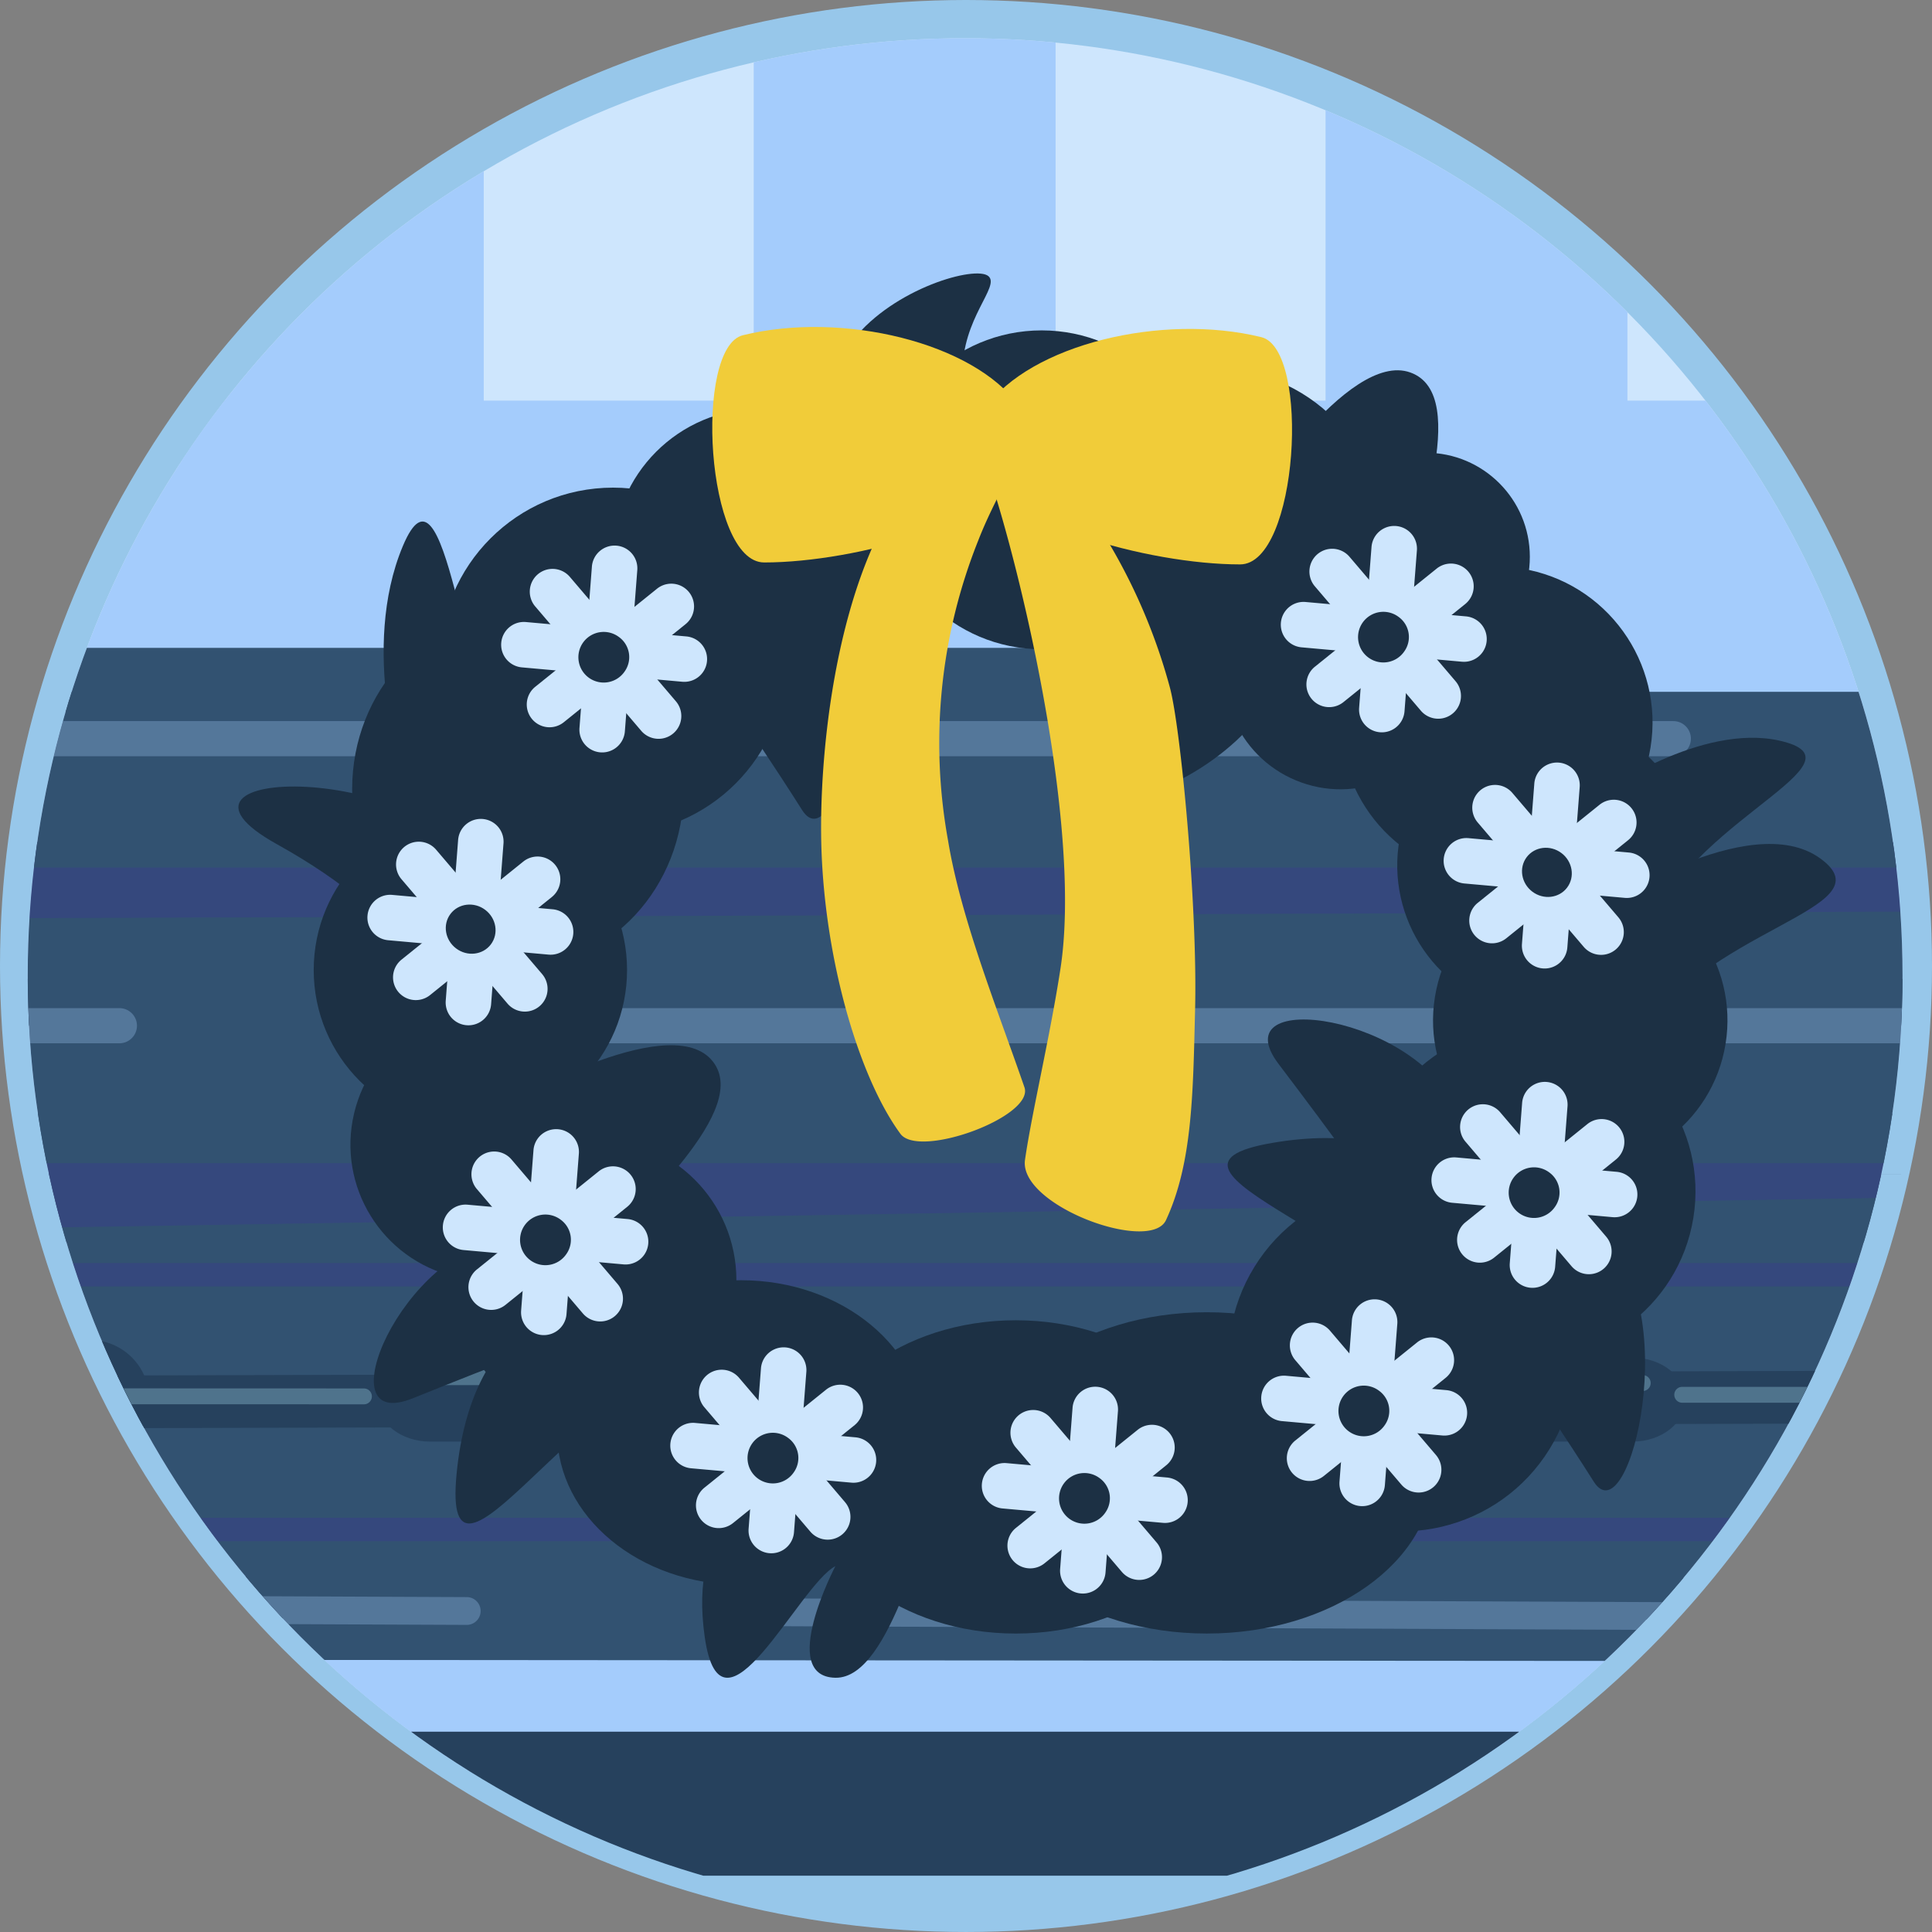 <svg xmlns="http://www.w3.org/2000/svg" xmlns:xlink="http://www.w3.org/1999/xlink" width="202.667" height="202.667" viewBox="0 0 202.667 202.667">
  <rect x="0" y="0" width="202.667" height="202.667" fill="#808080" stroke="none"/>
  <defs>
    <clipPath id="clip-path">
      <circle id="Elipse_98" data-name="Elipse 98" cx="98.333" cy="98.333" r="98.333" transform="translate(3825.171 10751.363)" fill="none"/>
    </clipPath>
  </defs>
  <g id="Grupo_2805" data-name="Grupo 2805" transform="translate(-616.66 -8339.874)">
    <circle id="Elipse_73" data-name="Elipse 73" cx="98.333" cy="98.333" r="98.333" transform="translate(619.66 8342.874)" fill="none" stroke="#97c7ea" stroke-miterlimit="10" stroke-width="6"/>
    <g id="Grupo_1598" data-name="Grupo 1598" transform="translate(-3205.602 -2407.48)">
      <g id="Grupo_1597" data-name="Grupo 1597" clip-path="url(#clip-path)">
        <g id="Grupo_1400" data-name="Grupo 1400">
          <g id="Grupo_1395" data-name="Grupo 1395">
            <g id="Grupo_1394" data-name="Grupo 1394">
              <g id="Grupo_1366" data-name="Grupo 1366">
                <path id="Trazado_4720" data-name="Trazado 4720" d="M3494.276,11544.313H3400.7l.233,113.694" fill="none" stroke="#909294" stroke-linecap="round" stroke-linejoin="round" stroke-width="21.782"/>
                <line id="Línea_409" data-name="Línea 409" y2="51.092" transform="translate(3494.51 11604.13)" fill="none" stroke="#909294" stroke-linecap="round" stroke-linejoin="round" stroke-width="18.152"/>
                <rect id="Rectángulo_285" data-name="Rectángulo 285" width="93.578" height="29.128" transform="translate(3400.932 11575.002)" fill="#3d3d66"/>
                <path id="Trazado_4721" data-name="Trazado 4721" d="M3401.366,11604.649h93.144v-7.358h-93.144a3.425,3.425,0,0,0-3.094,3.679h0A3.425,3.425,0,0,0,3401.366,11604.649Z" fill="#2f2f4f"/>
                <path id="Trazado_4722" data-name="Trazado 4722" d="M3411.391,11541.937a5.942,5.942,0,0,0,5.941,5.942h57.926a5.943,5.943,0,0,0,5.943-5.942h0a5.943,5.943,0,0,0-5.943-5.942h-57.926a5.943,5.943,0,0,0-5.941,5.942Z" fill="#3d3d66"/>
                <path id="Trazado_4723" data-name="Trazado 4723" d="M3502.592,11490.345a5.466,5.466,0,0,0,5.467,5.467h28.319a5.467,5.467,0,0,0,5.467-5.467h0a5.467,5.467,0,0,0-5.467-5.466h-28.319a5.466,5.466,0,0,0-5.467,5.466Z" fill="#0d0d0d"/>
                <path id="Trazado_4724" data-name="Trazado 4724" d="M3536.378,11490.345h-28.319a5.46,5.46,0,0,0-4.729,2.733,5.458,5.458,0,0,1,4.729-8.2h28.319a5.46,5.46,0,0,1,4.73,8.2A5.463,5.463,0,0,0,3536.378,11490.345Z" fill="#333"/>
                <g id="Grupo_1350" data-name="Grupo 1350">
                  <path id="Trazado_4725" data-name="Trazado 4725" d="M3537.09,11490.107h-42.58v118.586h-95.24l-32.967,55.351" fill="none" stroke="#909294" stroke-linecap="round" stroke-linejoin="round" stroke-width="29.043"/>
                  <path id="Trazado_4726" data-name="Trazado 4726" d="M3510.2,11655.223H3442.22l-17.472-17.473h-39.16" fill="none" stroke="#909294" stroke-linecap="round" stroke-linejoin="round" stroke-width="18.152"/>
                  <path id="Trazado_4727" data-name="Trazado 4727" d="M3330.848,11641.688c-1.422,2.662.334,6.376,3.921,8.293l26.554,14.184c3.588,1.917,7.651,1.311,9.073-1.352h0c1.422-2.662-.333-6.375-3.922-8.292l-26.553-14.186c-3.589-1.916-7.65-1.31-9.073,1.353Z" fill="#333"/>
                  <path id="Trazado_4728" data-name="Trazado 4728" d="M3363.633,11660.472l-26.553-14.184a8.278,8.278,0,0,0-6.529-.749,4.1,4.1,0,0,1,.3-.74c1.423-2.663,5.484-3.268,9.073-1.352l26.553,14.185c3.589,1.916,5.344,5.629,3.922,8.292a4.527,4.527,0,0,1-2.543,2.1C3368.639,11665.45,3366.9,11662.217,3363.633,11660.472Z" fill="#0d0d0d"/>
                </g>
                <g id="Grupo_1365" data-name="Grupo 1365">
                  <g id="Grupo_1351" data-name="Grupo 1351">
                    <line id="Línea_410" data-name="Línea 410" x1="52.115" y1="13.964" transform="translate(3443.589 11618.009)" fill="none" stroke="#b5b5b5" stroke-miterlimit="10" stroke-width="3.63"/>
                    <line id="Línea_411" data-name="Línea 411" x1="52.101" y2="14.012" transform="translate(3443.603 11631.973)" fill="none" stroke="#b5b5b5" stroke-miterlimit="10" stroke-width="3.63"/>
                    <line id="Línea_412" data-name="Línea 412" x1="38.081" y2="38.221" transform="translate(3457.623 11631.973)" fill="none" stroke="#b5b5b5" stroke-miterlimit="10" stroke-width="3.63"/>
                    <line id="Línea_413" data-name="Línea 413" x1="13.822" y2="52.155" transform="translate(3481.882 11631.973)" fill="none" stroke="#b5b5b5" stroke-miterlimit="10" stroke-width="3.63"/>
                    <line id="Línea_414" data-name="Línea 414" x2="14.153" y2="52.066" transform="translate(3495.704 11631.973)" fill="none" stroke="#b5b5b5" stroke-miterlimit="10" stroke-width="3.63"/>
                    <line id="Línea_415" data-name="Línea 415" x2="38.325" y2="37.98" transform="translate(3495.704 11631.973)" fill="none" stroke="#b5b5b5" stroke-miterlimit="10" stroke-width="3.63"/>
                    <line id="Línea_416" data-name="Línea 416" x2="52.192" y2="13.683" transform="translate(3495.704 11631.973)" fill="none" stroke="#b5b5b5" stroke-miterlimit="10" stroke-width="3.63"/>
                    <line id="Línea_417" data-name="Línea 417" y1="14.292" x2="52.027" transform="translate(3495.704 11617.681)" fill="none" stroke="#b5b5b5" stroke-miterlimit="10" stroke-width="3.63"/>
                    <line id="Línea_418" data-name="Línea 418" y1="38.425" x2="37.875" transform="translate(3495.704 11593.548)" fill="none" stroke="#b5b5b5" stroke-miterlimit="10" stroke-width="3.63"/>
                    <line id="Línea_419" data-name="Línea 419" y1="52.226" x2="13.541" transform="translate(3495.704 11579.746)" fill="none" stroke="#b5b5b5" stroke-miterlimit="10" stroke-width="3.63"/>
                    <line id="Línea_420" data-name="Línea 420" x1="14.435" y1="51.986" transform="translate(3481.27 11579.986)" fill="none" stroke="#b5b5b5" stroke-miterlimit="10" stroke-width="3.63"/>
                    <line id="Línea_421" data-name="Línea 421" x1="38.528" y1="37.768" transform="translate(3457.176 11594.205)" fill="none" stroke="#b5b5b5" stroke-miterlimit="10" stroke-width="3.63"/>
                  </g>
                  <g id="Grupo_1352" data-name="Grupo 1352">
                    <line id="Línea_422" data-name="Línea 422" x1="46.726" y1="26.976" transform="translate(3448.971 11604.985)" fill="none" stroke="#b5b5b5" stroke-miterlimit="10" stroke-width="3.63"/>
                    <line id="Línea_423" data-name="Línea 423" x1="53.952" y2="0.049" transform="translate(3441.744 11631.962)" fill="none" stroke="#b5b5b5" stroke-miterlimit="10" stroke-width="3.63"/>
                    <line id="Línea_424" data-name="Línea 424" x1="46.675" y2="27.063" transform="translate(3449.021 11631.962)" fill="none" stroke="#b5b5b5" stroke-miterlimit="10" stroke-width="3.63"/>
                    <line id="Línea_425" data-name="Línea 425" x1="26.849" y2="46.8" transform="translate(3468.847 11631.962)" fill="none" stroke="#b5b5b5" stroke-miterlimit="10" stroke-width="3.63"/>
                    <line id="Línea_426" data-name="Línea 426" x2="0.195" y2="53.956" transform="translate(3495.697 11631.962)" fill="none" stroke="#b5b5b5" stroke-miterlimit="10" stroke-width="3.63"/>
                    <line id="Línea_427" data-name="Línea 427" x2="27.189" y2="46.606" transform="translate(3495.697 11631.962)" fill="none" stroke="#b5b5b5" stroke-miterlimit="10" stroke-width="3.63"/>
                    <line id="Línea_428" data-name="Línea 428" x2="46.872" y2="26.725" transform="translate(3495.697 11631.962)" fill="none" stroke="#b5b5b5" stroke-miterlimit="10" stroke-width="3.63"/>
                    <line id="Línea_429" data-name="Línea 429" y1="0.339" x2="53.953" transform="translate(3495.697 11631.622)" fill="none" stroke="#b5b5b5" stroke-miterlimit="10" stroke-width="3.63"/>
                    <line id="Línea_430" data-name="Línea 430" y1="27.312" x2="46.531" transform="translate(3495.697 11604.649)" fill="none" stroke="#b5b5b5" stroke-miterlimit="10" stroke-width="3.63"/>
                    <line id="Línea_431" data-name="Línea 431" y1="46.942" x2="26.597" transform="translate(3495.697 11585.02)" fill="none" stroke="#b5b5b5" stroke-miterlimit="10" stroke-width="3.63"/>
                    <line id="Línea_432" data-name="Línea 432" x1="0.488" y1="53.951" transform="translate(3495.209 11578.011)" fill="none" stroke="#b5b5b5" stroke-miterlimit="10" stroke-width="3.63"/>
                    <line id="Línea_433" data-name="Línea 433" x1="27.44" y1="46.453" transform="translate(3468.257 11585.509)" fill="none" stroke="#b5b5b5" stroke-miterlimit="10" stroke-width="3.63"/>
                  </g>
                  <g id="Grupo_1353" data-name="Grupo 1353">
                    <line id="Línea_434" data-name="Línea 434" x1="53.953" transform="translate(3441.751 11631.973)" fill="none" stroke="#b5b5b5" stroke-miterlimit="10" stroke-width="5.446"/>
                    <line id="Línea_435" data-name="Línea 435" x1="46.7" y2="27.02" transform="translate(3449.005 11631.973)" fill="none" stroke="#b5b5b5" stroke-miterlimit="10" stroke-width="5.446"/>
                    <line id="Línea_436" data-name="Línea 436" x1="26.891" y2="46.774" transform="translate(3468.813 11631.973)" fill="none" stroke="#b5b5b5" stroke-miterlimit="10" stroke-width="5.446"/>
                    <line id="Línea_437" data-name="Línea 437" x2="0.147" y2="53.956" transform="translate(3495.704 11631.973)" fill="none" stroke="#b5b5b5" stroke-miterlimit="10" stroke-width="5.446"/>
                    <line id="Línea_438" data-name="Línea 438" x2="27.146" y2="46.629" transform="translate(3495.704 11631.973)" fill="none" stroke="#b5b5b5" stroke-miterlimit="10" stroke-width="5.446"/>
                    <line id="Línea_439" data-name="Línea 439" x2="46.847" y2="26.767" transform="translate(3495.704 11631.973)" fill="none" stroke="#b5b5b5" stroke-miterlimit="10" stroke-width="5.446"/>
                    <line id="Línea_440" data-name="Línea 440" y1="0.292" x2="53.955" transform="translate(3495.704 11631.681)" fill="none" stroke="#b5b5b5" stroke-miterlimit="10" stroke-width="5.446"/>
                    <line id="Línea_441" data-name="Línea 441" y1="27.271" x2="46.555" transform="translate(3495.704 11604.701)" fill="none" stroke="#b5b5b5" stroke-miterlimit="10" stroke-width="5.446"/>
                    <line id="Línea_442" data-name="Línea 442" y1="46.918" x2="26.639" transform="translate(3495.704 11585.054)" fill="none" stroke="#b5b5b5" stroke-miterlimit="10" stroke-width="5.446"/>
                    <line id="Línea_443" data-name="Línea 443" x1="0.438" y1="53.951" transform="translate(3495.266 11578.021)" fill="none" stroke="#b5b5b5" stroke-miterlimit="10" stroke-width="5.446"/>
                    <line id="Línea_444" data-name="Línea 444" x1="27.398" y1="46.478" transform="translate(3468.306 11585.494)" fill="none" stroke="#b5b5b5" stroke-miterlimit="10" stroke-width="5.446"/>
                    <line id="Línea_445" data-name="Línea 445" x1="46.991" y1="26.509" transform="translate(3448.713 11605.464)" fill="none" stroke="#b5b5b5" stroke-miterlimit="10" stroke-width="5.446"/>
                  </g>
                  <g id="Grupo_1364" data-name="Grupo 1364">
                    <g id="Grupo_1355" data-name="Grupo 1355">
                      <g id="Grupo_1354" data-name="Grupo 1354">
                        <path id="Trazado_4729" data-name="Trazado 4729" d="M3495.7,11578.02a53.953,53.953,0,1,1-53.953,53.953,53.953,53.953,0,0,1,53.953-53.953m0-4.277a58.068,58.068,0,1,0,22.668,4.578,57.858,57.858,0,0,0-22.668-4.578Z" fill="#363636"/>
                      </g>
                    </g>
                    <g id="Grupo_1357" data-name="Grupo 1357">
                      <g id="Grupo_1356" data-name="Grupo 1356">
                        <path id="Trazado_4730" data-name="Trazado 4730" d="M3495.7,11579.446a52.367,52.367,0,1,1-20.445,4.128,52.188,52.188,0,0,1,20.445-4.128m0-1.427a53.953,53.953,0,1,0,53.953,53.953,53.953,53.953,0,0,0-53.953-53.953Z" fill="#dbdbdb"/>
                      </g>
                    </g>
                    <g id="Grupo_1359" data-name="Grupo 1359">
                      <g id="Grupo_1358" data-name="Grupo 1358">
                        <path id="Trazado_4731" data-name="Trazado 4731" d="M3495.7,11587.067a44.751,44.751,0,1,1-17.479,3.527,44.637,44.637,0,0,1,17.479-3.527m0-1.854a46.76,46.76,0,1,0,46.761,46.76,46.76,46.76,0,0,0-46.761-46.76Z" fill="#dbdbdb"/>
                      </g>
                    </g>
                    <g id="Grupo_1361" data-name="Grupo 1361">
                      <g id="Grupo_1360" data-name="Grupo 1360">
                        <path id="Trazado_4732" data-name="Trazado 4732" d="M3488.092,11631.973a7.613,7.613,0,1,1,7.612,7.613A7.612,7.612,0,0,1,3488.092,11631.973Z" fill="#dbdbdb"/>
                      </g>
                    </g>
                    <g id="Grupo_1363" data-name="Grupo 1363">
                      <g id="Grupo_1362" data-name="Grupo 1362">
                        <path id="Trazado_4733" data-name="Trazado 4733" d="M3490.246,11631.973a5.459,5.459,0,1,1,5.458,5.46A5.46,5.46,0,0,1,3490.246,11631.973Z" fill="#595959"/>
                      </g>
                    </g>
                  </g>
                </g>
                <path id="Trazado_4734" data-name="Trazado 4734" d="M3368.644,11672.415a15.235,15.235,0,1,0,15.235-15.236A15.234,15.234,0,0,0,3368.644,11672.415Z" fill="#363636"/>
                <path id="Trazado_4735" data-name="Trazado 4735" d="M3375.508,11672.415a8.371,8.371,0,1,0,8.371-8.371A8.371,8.371,0,0,0,3375.508,11672.415Z" fill="#6d6d6d"/>
                <path id="Trazado_4736" data-name="Trazado 4736" d="M3379.144,11672.415a4.735,4.735,0,1,0,4.735-4.735A4.735,4.735,0,0,0,3379.144,11672.415Z" fill="#333"/>
                <path id="Trazado_4737" data-name="Trazado 4737" d="M3400.932,11658.008c0,7.963-7.626,14.407-17.053,14.407" fill="none" stroke="#0d0d0d" stroke-linecap="round" stroke-linejoin="round" stroke-width="36.304"/>
                <path id="Trazado_4738" data-name="Trazado 4738" d="M3381.107,11672.415a2.772,2.772,0,1,0,2.772-2.772A2.773,2.773,0,0,0,3381.107,11672.415Z" fill="#cfcfcf"/>
              </g>
              <rect id="Rectángulo_286" data-name="Rectángulo 286" width="40.371" height="76.205" transform="translate(3494.801 11501.816)" fill="#3d3d66"/>
              <g id="Grupo_1376" data-name="Grupo 1376">
                <path id="Trazado_4739" data-name="Trazado 4739" d="M3476.136,11483.781l-6.316,45.942-44.249-1.2" fill="none" stroke="#e4ae96" stroke-linecap="round" stroke-linejoin="round" stroke-width="69.111"/>
                <rect id="Rectángulo_287" data-name="Rectángulo 287" width="20.894" height="16.159" rx="8.079" transform="translate(3417.978 11517.719) rotate(17.182)" fill="#dd957a"/>
                <path id="Rectángulo_288" data-name="Rectángulo 288" d="M12.254,0h0A12.254,12.254,0,0,1,24.508,12.254V39.943a0,0,0,0,1,0,0H0a0,0,0,0,1,0,0V12.254A12.254,12.254,0,0,1,12.254,0Z" transform="translate(3465.873 11472.054) rotate(14.111)" fill="#587b68"/>
                <g id="Grupo_1375" data-name="Grupo 1375">
                  <path id="Trazado_4740" data-name="Trazado 4740" d="M3525.11,11581.389l-73.414-4.312,11.533-92.475a13.516,13.516,0,0,1,14.141-12.863l39.529,1.868a13.517,13.517,0,0,1,12.864,14.141Z" fill="#648777"/>
                  <g id="Grupo_1370" data-name="Grupo 1370">
                    <g id="Grupo_1369" data-name="Grupo 1369">
                      <g id="Grupo_1367" data-name="Grupo 1367">
                        <rect id="Rectángulo_289" data-name="Rectángulo 289" width="15.24" height="9.521" transform="translate(3370.008 11628.827) rotate(30.05)" fill="#e4ae96"/>
                      </g>
                      <g id="Grupo_1368" data-name="Grupo 1368">
                        <path id="Trazado_4741" data-name="Trazado 4741" d="M3370.831,11657.838l-26.535-15.351a7.589,7.589,0,0,1-2.768-10.369h0a7.589,7.589,0,0,1,10.369-2.77l26.535,15.352Z" fill="#e4ae96"/>
                      </g>
                      <rect id="Rectángulo_290" data-name="Rectángulo 290" width="38.244" height="3.795" transform="translate(3370.831 11657.838) rotate(-149.95)" fill="#090909"/>
                      <rect id="Rectángulo_291" data-name="Rectángulo 291" width="7.248" height="11.384" transform="matrix(-0.866, -0.501, 0.501, -0.866, 3355.311, 11644.476)" fill="#090909"/>
                    </g>
                    <path id="Trazado_4742" data-name="Trazado 4742" d="M3472.666,11581.837l-65.73.092-30.77,44.188" fill="none" stroke="#587b68" stroke-linecap="square" stroke-linejoin="round" stroke-width="129.584"/>
                  </g>
                  <g id="Grupo_1374" data-name="Grupo 1374">
                    <g id="Grupo_1373" data-name="Grupo 1373">
                      <g id="Grupo_1371" data-name="Grupo 1371">
                        <rect id="Rectángulo_292" data-name="Rectángulo 292" width="15.24" height="9.521" transform="matrix(0.866, 0.501, -0.501, 0.866, 3410.447, 11628.827)" fill="#e4ae96"/>
                      </g>
                      <g id="Grupo_1372" data-name="Grupo 1372">
                        <path id="Trazado_4743" data-name="Trazado 4743" d="M3411.27,11657.838l-26.534-15.351a7.589,7.589,0,0,1-2.769-10.369h0a7.589,7.589,0,0,1,10.369-2.77l26.535,15.352Z" fill="#e4ae96"/>
                      </g>
                      <rect id="Rectángulo_293" data-name="Rectángulo 293" width="38.244" height="3.795" transform="translate(3411.27 11657.838) rotate(-149.95)" fill="#090909"/>
                      <rect id="Rectángulo_294" data-name="Rectángulo 294" width="7.248" height="11.384" transform="matrix(-0.866, -0.501, 0.501, -0.866, 3395.75, 11644.476)" fill="#090909"/>
                    </g>
                    <path id="Trazado_4744" data-name="Trazado 4744" d="M3513.1,11581.837l-65.73.092-30.77,44.188" fill="none" stroke="#587b68" stroke-linecap="square" stroke-linejoin="round" stroke-width="129.584"/>
                  </g>
                </g>
                <path id="Trazado_4745" data-name="Trazado 4745" d="M3518.178,11484.641l-8.473,45-39.885.082" fill="none" stroke="#e4ae96" stroke-linecap="round" stroke-linejoin="round" stroke-width="69.111"/>
                <rect id="Rectángulo_295" data-name="Rectángulo 295" width="20.894" height="16.159" rx="8.079" transform="matrix(0.999, 0.047, -0.047, 0.999, 3457.25, 11520.439)" fill="#dd957a"/>
                <path id="Rectángulo_296" data-name="Rectángulo 296" d="M12.254,0h0A12.254,12.254,0,0,1,24.508,12.254V39.943a0,0,0,0,1,0,0H0a0,0,0,0,1,0,0V12.254A12.254,12.254,0,0,1,12.254,0Z" transform="translate(3506.592 11474.18) rotate(8.793)" fill="#587b68"/>
              </g>
              <g id="Grupo_1393" data-name="Grupo 1393">
                <g id="Grupo_1392" data-name="Grupo 1392">
                  <path id="Trazado_4746" data-name="Trazado 4746" d="M3577.986,11490.107h-42.58v118.586h-96.371l-32.967,55.351" fill="none" stroke="#909294" stroke-linecap="round" stroke-linejoin="round" stroke-width="29.043"/>
                  <path id="Trazado_4747" data-name="Trazado 4747" d="M3551.093,11655.223h-67.977l-17.472-17.473h-45.1" fill="none" stroke="#909294" stroke-linecap="round" stroke-linejoin="round" stroke-width="18.152"/>
                  <path id="Trazado_4748" data-name="Trazado 4748" d="M3535.172,11544.313h-93.577l.233,113.694" fill="none" stroke="#909294" stroke-linecap="round" stroke-linejoin="round" stroke-width="21.782"/>
                  <line id="Línea_446" data-name="Línea 446" y2="51.092" transform="translate(3535.406 11604.13)" fill="none" stroke="#909294" stroke-linecap="round" stroke-linejoin="round" stroke-width="18.152"/>
                  <rect id="Rectángulo_297" data-name="Rectángulo 297" width="93.578" height="29.128" transform="translate(3441.828 11575.002)" fill="#2f2f4f"/>
                  <path id="Trazado_4749" data-name="Trazado 4749" d="M3452.287,11541.937a5.942,5.942,0,0,0,5.941,5.942h57.926a5.943,5.943,0,0,0,5.943-5.942h0a5.943,5.943,0,0,0-5.943-5.942h-57.926a5.943,5.943,0,0,0-5.941,5.942Z" fill="#2f2f4f"/>
                  <path id="Trazado_4750" data-name="Trazado 4750" d="M3543.488,11490.345a5.466,5.466,0,0,0,5.467,5.467h28.319a5.467,5.467,0,0,0,5.467-5.467h0a5.467,5.467,0,0,0-5.467-5.466h-28.319a5.466,5.466,0,0,0-5.467,5.466Z" fill="#0d0d0d"/>
                  <path id="Trazado_4751" data-name="Trazado 4751" d="M3577.274,11490.345h-28.319a5.46,5.46,0,0,0-4.729,2.733,5.458,5.458,0,0,1,4.729-8.2h28.319a5.46,5.46,0,0,1,4.73,8.2A5.463,5.463,0,0,0,3577.274,11490.345Z" fill="#333"/>
                  <path id="Trazado_4752" data-name="Trazado 4752" d="M3371.462,11641.971c-1.423,2.663.333,6.375,3.92,8.292l26.554,14.186c3.588,1.917,7.651,1.311,9.073-1.353h0c1.422-2.663-.333-6.375-3.922-8.292l-26.553-14.185c-3.589-1.916-7.65-1.312-9.072,1.352Z" fill="#333"/>
                  <path id="Trazado_4753" data-name="Trazado 4753" d="M3404.246,11657.645l-26.552-14.185a8.285,8.285,0,0,0-6.53-.749,4.1,4.1,0,0,1,.3-.74c1.422-2.663,5.483-3.268,9.072-1.352l26.553,14.185c3.589,1.917,5.344,5.629,3.922,8.292a4.525,4.525,0,0,1-2.542,2.1C3409.252,11662.622,3407.514,11659.389,3404.246,11657.645Z" fill="#0d0d0d"/>
                  <g id="Grupo_1391" data-name="Grupo 1391">
                    <g id="Grupo_1377" data-name="Grupo 1377">
                      <line id="Línea_447" data-name="Línea 447" x1="52.115" y1="13.964" transform="translate(3484.485 11618.009)" fill="none" stroke="#b5b5b5" stroke-miterlimit="10" stroke-width="3.63"/>
                      <line id="Línea_448" data-name="Línea 448" x1="52.101" y2="14.012" transform="translate(3484.499 11631.973)" fill="none" stroke="#b5b5b5" stroke-miterlimit="10" stroke-width="3.63"/>
                      <line id="Línea_449" data-name="Línea 449" x1="38.081" y2="38.221" transform="translate(3498.519 11631.973)" fill="none" stroke="#b5b5b5" stroke-miterlimit="10" stroke-width="3.63"/>
                      <line id="Línea_450" data-name="Línea 450" x1="13.822" y2="52.155" transform="translate(3522.778 11631.973)" fill="none" stroke="#b5b5b5" stroke-miterlimit="10" stroke-width="3.63"/>
                      <line id="Línea_451" data-name="Línea 451" x2="14.153" y2="52.066" transform="translate(3536.6 11631.973)" fill="none" stroke="#b5b5b5" stroke-miterlimit="10" stroke-width="3.63"/>
                      <line id="Línea_452" data-name="Línea 452" x2="38.325" y2="37.98" transform="translate(3536.6 11631.973)" fill="none" stroke="#b5b5b5" stroke-miterlimit="10" stroke-width="3.63"/>
                      <line id="Línea_453" data-name="Línea 453" x2="52.192" y2="13.683" transform="translate(3536.6 11631.973)" fill="none" stroke="#b5b5b5" stroke-miterlimit="10" stroke-width="3.63"/>
                      <line id="Línea_454" data-name="Línea 454" y1="14.292" x2="52.027" transform="translate(3536.6 11617.681)" fill="none" stroke="#b5b5b5" stroke-miterlimit="10" stroke-width="3.63"/>
                      <line id="Línea_455" data-name="Línea 455" y1="38.425" x2="37.875" transform="translate(3536.6 11593.548)" fill="none" stroke="#b5b5b5" stroke-miterlimit="10" stroke-width="3.63"/>
                      <line id="Línea_456" data-name="Línea 456" y1="52.226" x2="13.541" transform="translate(3536.6 11579.746)" fill="none" stroke="#b5b5b5" stroke-miterlimit="10" stroke-width="3.63"/>
                      <line id="Línea_457" data-name="Línea 457" x1="14.435" y1="51.986" transform="translate(3522.166 11579.986)" fill="none" stroke="#b5b5b5" stroke-miterlimit="10" stroke-width="3.63"/>
                      <line id="Línea_458" data-name="Línea 458" x1="38.528" y1="37.768" transform="translate(3498.072 11594.205)" fill="none" stroke="#b5b5b5" stroke-miterlimit="10" stroke-width="3.63"/>
                    </g>
                    <g id="Grupo_1378" data-name="Grupo 1378">
                      <line id="Línea_459" data-name="Línea 459" x1="46.726" y1="26.976" transform="translate(3489.867 11604.985)" fill="none" stroke="#b5b5b5" stroke-miterlimit="10" stroke-width="3.63"/>
                      <line id="Línea_460" data-name="Línea 460" x1="53.952" y2="0.049" transform="translate(3482.64 11631.962)" fill="none" stroke="#b5b5b5" stroke-miterlimit="10" stroke-width="3.63"/>
                      <line id="Línea_461" data-name="Línea 461" x1="46.675" y2="27.063" transform="translate(3489.917 11631.962)" fill="none" stroke="#b5b5b5" stroke-miterlimit="10" stroke-width="3.63"/>
                      <line id="Línea_462" data-name="Línea 462" x1="26.849" y2="46.8" transform="translate(3509.743 11631.962)" fill="none" stroke="#b5b5b5" stroke-miterlimit="10" stroke-width="3.63"/>
                      <line id="Línea_463" data-name="Línea 463" x2="0.195" y2="53.956" transform="translate(3536.593 11631.962)" fill="none" stroke="#b5b5b5" stroke-miterlimit="10" stroke-width="3.63"/>
                      <line id="Línea_464" data-name="Línea 464" x2="27.189" y2="46.606" transform="translate(3536.593 11631.962)" fill="none" stroke="#b5b5b5" stroke-miterlimit="10" stroke-width="3.63"/>
                      <line id="Línea_465" data-name="Línea 465" x2="46.872" y2="26.725" transform="translate(3536.593 11631.962)" fill="none" stroke="#b5b5b5" stroke-miterlimit="10" stroke-width="3.63"/>
                      <line id="Línea_466" data-name="Línea 466" y1="0.339" x2="53.953" transform="translate(3536.593 11631.622)" fill="none" stroke="#b5b5b5" stroke-miterlimit="10" stroke-width="3.63"/>
                      <line id="Línea_467" data-name="Línea 467" y1="27.312" x2="46.531" transform="translate(3536.593 11604.649)" fill="none" stroke="#b5b5b5" stroke-miterlimit="10" stroke-width="3.63"/>
                      <line id="Línea_468" data-name="Línea 468" y1="46.942" x2="26.597" transform="translate(3536.593 11585.02)" fill="none" stroke="#b5b5b5" stroke-miterlimit="10" stroke-width="3.63"/>
                      <line id="Línea_469" data-name="Línea 469" x1="0.488" y1="53.951" transform="translate(3536.105 11578.011)" fill="none" stroke="#b5b5b5" stroke-miterlimit="10" stroke-width="3.63"/>
                      <line id="Línea_470" data-name="Línea 470" x1="27.44" y1="46.453" transform="translate(3509.153 11585.509)" fill="none" stroke="#b5b5b5" stroke-miterlimit="10" stroke-width="3.63"/>
                    </g>
                    <g id="Grupo_1379" data-name="Grupo 1379">
                      <line id="Línea_471" data-name="Línea 471" x1="53.953" transform="translate(3482.647 11631.973)" fill="none" stroke="#b5b5b5" stroke-miterlimit="10" stroke-width="5.446"/>
                      <line id="Línea_472" data-name="Línea 472" x1="46.7" y2="27.02" transform="translate(3489.901 11631.973)" fill="none" stroke="#b5b5b5" stroke-miterlimit="10" stroke-width="5.446"/>
                      <line id="Línea_473" data-name="Línea 473" x1="26.891" y2="46.774" transform="translate(3509.709 11631.973)" fill="none" stroke="#b5b5b5" stroke-miterlimit="10" stroke-width="5.446"/>
                      <line id="Línea_474" data-name="Línea 474" x2="0.147" y2="53.956" transform="translate(3536.6 11631.973)" fill="none" stroke="#b5b5b5" stroke-miterlimit="10" stroke-width="5.446"/>
                      <line id="Línea_475" data-name="Línea 475" x2="27.146" y2="46.629" transform="translate(3536.6 11631.973)" fill="none" stroke="#b5b5b5" stroke-miterlimit="10" stroke-width="5.446"/>
                      <line id="Línea_476" data-name="Línea 476" x2="46.847" y2="26.767" transform="translate(3536.6 11631.973)" fill="none" stroke="#b5b5b5" stroke-miterlimit="10" stroke-width="5.446"/>
                      <line id="Línea_477" data-name="Línea 477" y1="0.292" x2="53.955" transform="translate(3536.6 11631.681)" fill="none" stroke="#b5b5b5" stroke-miterlimit="10" stroke-width="5.446"/>
                      <line id="Línea_478" data-name="Línea 478" y1="27.271" x2="46.555" transform="translate(3536.6 11604.701)" fill="none" stroke="#b5b5b5" stroke-miterlimit="10" stroke-width="5.446"/>
                      <line id="Línea_479" data-name="Línea 479" y1="46.918" x2="26.639" transform="translate(3536.6 11585.054)" fill="none" stroke="#b5b5b5" stroke-miterlimit="10" stroke-width="5.446"/>
                      <line id="Línea_480" data-name="Línea 480" x1="0.438" y1="53.951" transform="translate(3536.162 11578.021)" fill="none" stroke="#b5b5b5" stroke-miterlimit="10" stroke-width="5.446"/>
                      <line id="Línea_481" data-name="Línea 481" x1="27.398" y1="46.478" transform="translate(3509.202 11585.494)" fill="none" stroke="#b5b5b5" stroke-miterlimit="10" stroke-width="5.446"/>
                      <line id="Línea_482" data-name="Línea 482" x1="46.991" y1="26.509" transform="translate(3489.609 11605.464)" fill="none" stroke="#b5b5b5" stroke-miterlimit="10" stroke-width="5.446"/>
                    </g>
                    <g id="Grupo_1390" data-name="Grupo 1390">
                      <g id="Grupo_1381" data-name="Grupo 1381">
                        <g id="Grupo_1380" data-name="Grupo 1380">
                          <path id="Trazado_4754" data-name="Trazado 4754" d="M3536.6,11578.02a53.953,53.953,0,1,1-53.953,53.953,53.953,53.953,0,0,1,53.953-53.953m0-4.277a58.068,58.068,0,1,0,22.668,4.578,57.858,57.858,0,0,0-22.668-4.578Z" fill="#363636"/>
                        </g>
                      </g>
                      <g id="Grupo_1383" data-name="Grupo 1383">
                        <g id="Grupo_1382" data-name="Grupo 1382">
                          <path id="Trazado_4755" data-name="Trazado 4755" d="M3536.6,11579.446a52.367,52.367,0,1,1-20.445,4.128,52.188,52.188,0,0,1,20.445-4.128m0-1.427a53.953,53.953,0,1,0,53.953,53.953,53.954,53.954,0,0,0-53.953-53.953Z" fill="#dbdbdb"/>
                        </g>
                      </g>
                      <g id="Grupo_1385" data-name="Grupo 1385">
                        <g id="Grupo_1384" data-name="Grupo 1384">
                          <path id="Trazado_4756" data-name="Trazado 4756" d="M3536.6,11587.067a44.751,44.751,0,1,1-17.479,3.527,44.634,44.634,0,0,1,17.479-3.527m0-1.854a46.76,46.76,0,1,0,46.761,46.76,46.76,46.76,0,0,0-46.761-46.76Z" fill="#dbdbdb"/>
                        </g>
                      </g>
                      <g id="Grupo_1387" data-name="Grupo 1387">
                        <g id="Grupo_1386" data-name="Grupo 1386">
                          <path id="Trazado_4757" data-name="Trazado 4757" d="M3528.988,11631.973a7.613,7.613,0,1,1,7.612,7.613A7.612,7.612,0,0,1,3528.988,11631.973Z" fill="#dbdbdb"/>
                        </g>
                      </g>
                      <g id="Grupo_1389" data-name="Grupo 1389">
                        <g id="Grupo_1388" data-name="Grupo 1388">
                          <path id="Trazado_4758" data-name="Trazado 4758" d="M3531.142,11631.973a5.459,5.459,0,1,1,5.458,5.46A5.46,5.46,0,0,1,3531.142,11631.973Z" fill="#595959"/>
                        </g>
                      </g>
                    </g>
                  </g>
                  <path id="Trazado_4759" data-name="Trazado 4759" d="M3409.54,11672.415a15.235,15.235,0,1,0,15.235-15.236A15.234,15.234,0,0,0,3409.54,11672.415Z" fill="#363636"/>
                  <path id="Trazado_4760" data-name="Trazado 4760" d="M3416.4,11672.415a8.371,8.371,0,1,0,8.371-8.371A8.371,8.371,0,0,0,3416.4,11672.415Z" fill="#6d6d6d"/>
                  <path id="Trazado_4761" data-name="Trazado 4761" d="M3420.04,11672.415a4.735,4.735,0,1,0,4.735-4.735A4.735,4.735,0,0,0,3420.04,11672.415Z" fill="#333"/>
                  <path id="Trazado_4762" data-name="Trazado 4762" d="M3441.828,11658.008c0,7.963-7.626,14.407-17.053,14.407" fill="none" stroke="#0d0d0d" stroke-linecap="round" stroke-linejoin="round" stroke-width="36.304"/>
                  <path id="Trazado_4763" data-name="Trazado 4763" d="M3422,11672.415a2.772,2.772,0,1,0,2.772-2.772A2.773,2.773,0,0,0,3422,11672.415Z" fill="#cfcfcf"/>
                </g>
              </g>
            </g>
          </g>
          <g id="Grupo_1399" data-name="Grupo 1399">
            <rect id="Rectángulo_298" data-name="Rectángulo 298" width="17.068" height="5.893" transform="translate(3484.989 11472.965) rotate(4.063)" fill="#e4ae96"/>
            <path id="Trazado_4764" data-name="Trazado 4764" d="M3505.715,11412.73l-7.716.436c-7.789.111-16.013-5-19.335,4.351-.686,1.93-5.36,5.2-5.889,12.643l-1.18,16.622a18.891,18.891,0,0,0,17.48,20.107l9.752.693a18.945,18.945,0,0,0,20.209-17.431l1.181-16.622C3520.951,11423.191,3513.042,11414.137,3505.715,11412.73Z" fill="#949494"/>
            <rect id="Rectángulo_299" data-name="Rectángulo 299" width="17.068" height="5.362" transform="translate(3485.189 11470.148) rotate(4.063)" fill="#e4ae96"/>
            <rect id="Rectángulo_300" data-name="Rectángulo 300" width="17.068" height="5.648" transform="translate(3485.189 11470.148) rotate(4.063)" fill="#dd957a"/>
            <path id="Rectángulo_301" data-name="Rectángulo 301" d="M10.52,0H31.293a10.52,10.52,0,0,1,10.52,10.52V27A20.907,20.907,0,0,1,20.907,47.9h0A20.907,20.907,0,0,1,0,27V10.52A10.52,10.52,0,0,1,10.52,0Z" transform="matrix(0.997, 0.071, -0.071, 0.997, 3476.091, 11423.601)" fill="#e4ae96"/>
            <path id="Trazado_4765" data-name="Trazado 4765" d="M3514.974,11445.688c3.538-5.287,8.959-2.224,8.634,2.355s-3.937,10.286-9.5,9.89Z" fill="#e4ae96"/>
            <path id="Trazado_4766" data-name="Trazado 4766" d="M3475.52,11442.886c-1.787-5.665-8.554-3.467-8.88,1.112s3.412,10.807,8.011,11.134Z" fill="#e4ae96"/>
            <path id="Trazado_4767" data-name="Trazado 4767" d="M3485.135,11424.243s4.458,5.065,10.335,5.483,9.68-4.208,12.275-3.878-18.276-9.62-18.276-9.62Z" fill="#949494"/>
            <path id="Trazado_4768" data-name="Trazado 4768" d="M3500.52,11457.394c-.178,2.5-5.263,3.113-6.419,3.031s-6.1-1.409-5.926-3.908Z" fill="#fff" stroke="#9c534a" stroke-miterlimit="10" stroke-width="4.501"/>
            <g id="Grupo_1397" data-name="Grupo 1397">
              <g id="Grupo_1396" data-name="Grupo 1396">
                <path id="Trazado_4769" data-name="Trazado 4769" d="M3486.486,11443.045a1.761,1.761,0,1,1-1.633-1.858A1.75,1.75,0,0,1,3486.486,11443.045Z"/>
                <path id="Trazado_4770" data-name="Trazado 4770" d="M3507.606,11444.545a1.762,1.762,0,1,1-1.634-1.858A1.75,1.75,0,0,1,3507.606,11444.545Z"/>
              </g>
              <path id="Trazado_4771" data-name="Trazado 4771" d="M3497.235,11452.21c-.068.957-1.26,1.653-2.663,1.553s-2.484-.956-2.416-1.914,1.26-1.652,2.663-1.553S3497.3,11451.252,3497.235,11452.21Z" fill="#cf9985"/>
              <line id="Línea_483" data-name="Línea 483" x2="6.535" y2="0.464" transform="translate(3503.463 11439.936)" fill="#fff" stroke="#323030" stroke-miterlimit="10" stroke-width="4.942"/>
              <line id="Línea_484" data-name="Línea 484" x2="6.293" y2="0.447" transform="translate(3481.92 11438.405)" fill="#fff" stroke="#323030" stroke-miterlimit="10" stroke-width="4.942"/>
              <rect id="Rectángulo_302" data-name="Rectángulo 302" width="13.71" height="9.043" rx="4.522" transform="matrix(0.997, 0.071, -0.071, 0.997, 3478.129, 11439.094)" fill="none" stroke="#383838" stroke-linecap="round" stroke-miterlimit="10" stroke-width="5.735"/>
              <path id="Rectángulo_303" data-name="Rectángulo 303" d="M4.521,0H9.189A4.522,4.522,0,0,1,13.71,4.522v0A4.521,4.521,0,0,1,9.189,9.043H4.522A4.522,4.522,0,0,1,0,4.522v0A4.521,4.521,0,0,1,4.521,0Z" transform="translate(3499.449 11440.608) rotate(4.063)" fill="none" stroke="#383838" stroke-linecap="round" stroke-miterlimit="10" stroke-width="5.735"/>
              <line id="Línea_485" data-name="Línea 485" x2="7.503" y2="0.533" transform="translate(3491.293 11443.45)" fill="none" stroke="#383838" stroke-miterlimit="10" stroke-width="7.413"/>
              <line id="Línea_486" data-name="Línea 486" y1="1.363" x2="3.826" transform="translate(3512.751 11443.773)" fill="none" stroke="#383838" stroke-miterlimit="10" stroke-width="6.193"/>
              <line id="Línea_487" data-name="Línea 487" x1="3.595" y1="1.89" transform="translate(3474.6 11440.792)" fill="none" stroke="#383838" stroke-miterlimit="10" stroke-width="6.193"/>
            </g>
            <path id="Trazado_4772" data-name="Trazado 4772" d="M3484.869,11456.282a2.78,2.78,0,0,0-.908,3.423" fill="none" stroke="#dd957a" stroke-miterlimit="10" stroke-width="2.25"/>
            <path id="Trazado_4773" data-name="Trazado 4773" d="M3503.244,11457.587a2.78,2.78,0,0,1,.415,3.517" fill="none" stroke="#dd957a" stroke-miterlimit="10" stroke-width="2.25"/>
            <path id="Trazado_4774" data-name="Trazado 4774" d="M3507.44,11446.211a2.778,2.778,0,0,1,2.16,2.8" fill="none" stroke="#dd957a" stroke-miterlimit="10" stroke-width="2.25"/>
            <path id="Trazado_4775" data-name="Trazado 4775" d="M3508,11445.538a2.78,2.78,0,0,1,3.081,1.745" fill="none" stroke="#dd957a" stroke-miterlimit="10" stroke-width="2.25"/>
            <path id="Trazado_4776" data-name="Trazado 4776" d="M3482.922,11444.47a2.78,2.78,0,0,0-2.535,2.473" fill="none" stroke="#dd957a" stroke-miterlimit="10" stroke-width="2.25"/>
            <path id="Trazado_4777" data-name="Trazado 4777" d="M3482.463,11443.724a2.78,2.78,0,0,0-3.3,1.292" fill="none" stroke="#dd957a" stroke-miterlimit="10" stroke-width="2.25"/>
            <g id="Grupo_1398" data-name="Grupo 1398">
              <path id="Trazado_4778" data-name="Trazado 4778" d="M3488.624,11432.656a55.015,55.015,0,0,1,6.553-.116,62.353,62.353,0,0,1,6.728,1.06" fill="none" stroke="#dd957a" stroke-miterlimit="10" stroke-width="2.056"/>
              <path id="Trazado_4779" data-name="Trazado 4779" d="M3488.534,11433.919a55.243,55.243,0,0,1,6.553-.116,62.307,62.307,0,0,1,6.728,1.06" fill="none" stroke="#dd957a" stroke-miterlimit="10" stroke-width="2.056"/>
              <path id="Trazado_4780" data-name="Trazado 4780" d="M3488.445,11435.182a55.243,55.243,0,0,1,6.553-.116,62.353,62.353,0,0,1,6.728,1.06" fill="none" stroke="#dd957a" stroke-miterlimit="10" stroke-width="2.056"/>
            </g>
            <path id="Trazado_4781" data-name="Trazado 4781" d="M3489.451,11460.907s4.969,2.861,10.088.275C3499.539,11461.183,3494.376,11465.389,3489.451,11460.907Z" fill="#dd957a"/>
            <path id="Trazado_4782" data-name="Trazado 4782" d="M3486.379,11422.545s5.763,8.348,19.667,2.837a26.593,26.593,0,0,1-19.981-2.858" fill="#aaa8a8"/>
            <path id="Trazado_4783" data-name="Trazado 4783" d="M3517.364,11432.685a1.643,1.643,0,0,0,2.291-.354S3519.83,11434.706,3517.364,11432.685Z" fill="#aaa8a8"/>
            <path id="Trazado_4784" data-name="Trazado 4784" d="M3517.444,11434.684a1.642,1.642,0,0,0,2.29-.354S3519.909,11436.706,3517.444,11434.684Z" fill="#aaa8a8"/>
            <path id="Trazado_4785" data-name="Trazado 4785" d="M3517.334,11436.227a1.643,1.643,0,0,0,2.291-.354S3519.8,11438.249,3517.334,11436.227Z" fill="#aaa8a8"/>
            <path id="Trazado_4786" data-name="Trazado 4786" d="M3475.813,11429.069s-1.136.731-2.218-.676C3473.595,11428.394,3473.087,11430.722,3475.813,11429.069Z" fill="#aaa8a8"/>
            <path id="Trazado_4787" data-name="Trazado 4787" d="M3475.451,11431.037s-1.135.731-2.217-.674C3473.234,11430.363,3472.725,11432.69,3475.451,11431.037Z" fill="#aaa8a8"/>
            <path id="Trazado_4788" data-name="Trazado 4788" d="M3475.342,11432.58s-1.136.731-2.218-.674C3473.124,11431.906,3472.616,11434.233,3475.342,11432.58Z" fill="#aaa8a8"/>
            <ellipse id="Elipse_74" data-name="Elipse 74" cx="4.42" cy="8.534" rx="4.42" ry="8.534" transform="matrix(0.071, -0.997, 0.997, 0.071, 3484.259, 11483.252)" fill="#e4ae96"/>
          </g>
        </g>
        <path id="Trazado_4789" data-name="Trazado 4789" d="M4094.326,10933.132V10696.86a23.826,23.826,0,0,0-23.883-23.628H3711.87a23.827,23.827,0,0,0-23.884,23.628v236.271Z" fill="#cee6fd"/>
        <rect id="Rectángulo_304" data-name="Rectángulo 304" width="406.34" height="143.752" transform="translate(3687.986 10789.38)" fill="#a4ccfc"/>
        <rect id="Rectángulo_305" data-name="Rectángulo 305" width="31.667" height="259.208" transform="translate(3961.313 10673.232)" fill="#a4ccfc"/>
        <rect id="Rectángulo_306" data-name="Rectángulo 306" width="31.667" height="259.208" transform="translate(3901.327 10673.232)" fill="#a4ccfc"/>
        <rect id="Rectángulo_307" data-name="Rectángulo 307" width="31.667" height="259.208" transform="translate(3841.341 10673.232)" fill="#a4ccfc"/>
        <g id="Grupo_1425" data-name="Grupo 1425">
          <g id="Grupo_1401" data-name="Grupo 1401">
            <path id="Trazado_4790" data-name="Trazado 4790" d="M3944.167,10822.075H3828.334a3.379,3.379,0,1,1,0-6.759h115.833a3.379,3.379,0,1,1,0,6.759Z" fill="#325271"/>
          </g>
          <path id="Trazado_4791" data-name="Trazado 4791" d="M4069.115,10854.951h-275.3l9.013-19.255H4060.1Z" fill="#325271"/>
          <path id="Trazado_4792" data-name="Trazado 4792" d="M4075.646,10863.23a6.391,6.391,0,0,1-6.578,6.145H3793.023a6.391,6.391,0,0,1-6.578-6.145v-7.051a6.391,6.391,0,0,1,6.578-6.145h276.045a6.391,6.391,0,0,1,6.578,6.145Z" fill="#325271"/>
          <g id="Grupo_1403" data-name="Grupo 1403">
            <g id="Grupo_1402" data-name="Grupo 1402">
              <path id="Trazado_4793" data-name="Trazado 4793" d="M4066.131,10925.031c0,2.093-2.059,3.8-4.572,3.8l-25.7-.019c-2.513,0-4.568-1.717-4.566-3.811l0-2.378c0-2.094,2.059-3.8,4.572-3.8l25.7.019c2.513,0,4.568,1.716,4.567,3.81Z" fill="#325271"/>
            </g>
          </g>
          <g id="Grupo_1405" data-name="Grupo 1405" opacity="0.2">
            <g id="Grupo_1404" data-name="Grupo 1404">
              <path id="Trazado_4794" data-name="Trazado 4794" d="M4066.119,10925.23c0-.066.012-.133.012-.2l0-2.379c0-2.094-2.054-3.808-4.567-3.81l-25.7-.019c-2.513,0-4.571,1.709-4.572,3.8l0,2.379c0,.076.008.151.013.226Z" fill="#3c2f99"/>
            </g>
          </g>
          <g id="Grupo_1407" data-name="Grupo 1407">
            <g id="Grupo_1406" data-name="Grupo 1406">
              <path id="Trazado_4795" data-name="Trazado 4795" d="M3826.978,10925.031c0,2.093-2.06,3.8-4.573,3.8l-25.7-.019c-2.513,0-4.568-1.717-4.567-3.811l0-2.378c0-2.094,2.059-3.8,4.572-3.8l25.7.019c2.513,0,4.568,1.716,4.566,3.81Z" fill="#325271"/>
            </g>
          </g>
          <g id="Grupo_1409" data-name="Grupo 1409" opacity="0.2">
            <g id="Grupo_1408" data-name="Grupo 1408">
              <path id="Trazado_4796" data-name="Trazado 4796" d="M3826.965,10925.23c0-.066.013-.133.013-.2v-2.379c0-2.094-2.053-3.808-4.566-3.81l-25.7-.019c-2.513,0-4.57,1.709-4.572,3.8l0,2.379c0,.076.009.151.014.226Z" fill="#3c2f99"/>
            </g>
          </g>
          <path id="Trazado_4797" data-name="Trazado 4797" d="M4070.081,10865.4h-15.589v5.2l-244.934-.182v-3.173h-15.589v48.565h1.492v1.262l270.32.2v-1.131h4.3Z" fill="#325271"/>
          <g id="Grupo_1411" data-name="Grupo 1411">
            <g id="Grupo_1410" data-name="Grupo 1410">
              <path id="Trazado_4798" data-name="Trazado 4798" d="M4070.081,10917.561c0,2.246-2.21,4.082-4.906,4.08l-269.4-.2c-2.7,0-4.9-1.843-4.9-4.088v-.576c0-2.246,2.21-4.082,4.906-4.08l269.4.2c2.7,0,4.9,1.841,4.9,4.087Z" fill="#325271"/>
            </g>
          </g>
          <g id="Grupo_1412" data-name="Grupo 1412" opacity="0.3">
            <path id="Trazado_4799" data-name="Trazado 4799" d="M4065.811,10918.627h-.006l-165.619-.7a1.458,1.458,0,0,1,.006-2.916h.006l165.619.7a1.458,1.458,0,0,1-.006,2.916Z" fill="#a4ccfc"/>
          </g>
          <g id="Grupo_1413" data-name="Grupo 1413" opacity="0.3">
            <path id="Trazado_4800" data-name="Trazado 4800" d="M3871.22,10917.806h-.006l-75.793-.319a1.458,1.458,0,0,1,.006-2.916h.006l75.793.319a1.458,1.458,0,0,1-.006,2.916Z" fill="#a4ccfc"/>
          </g>
          <circle id="Elipse_75" data-name="Elipse 75" cx="6.256" cy="6.256" r="6.256" transform="translate(3825.412 10887.912)" fill="#26415d"/>
          <circle id="Elipse_76" data-name="Elipse 76" cx="6.256" cy="6.256" r="6.256" transform="translate(4027.702 10899.887) rotate(-85.269)" fill="#26415d"/>
          <g id="Grupo_1414" data-name="Grupo 1414">
            <path id="Trazado_4801" data-name="Trazado 4801" d="M3817.99,10897.215a2.765,2.765,0,0,1-.007-5.53l227.774-.613h.007a2.765,2.765,0,0,1,.007,5.53l-227.774.613Z" fill="#26415d"/>
          </g>
          <path id="Trazado_4802" data-name="Trazado 4802" d="M3903.2,10894.177c0,2.422-2.488,4.4-5.53,4.4h-30.315c-3.042,0-5.531-1.982-5.531-4.4s2.489-4.4,5.531-4.4h30.315C3900.712,10889.773,3903.2,10891.754,3903.2,10894.177Z" fill="#26415d"/>
          <path id="Trazado_4803" data-name="Trazado 4803" d="M3999.062,10894.177c0,2.422-2.488,4.4-5.53,4.4h-30.315c-3.042,0-5.531-1.982-5.531-4.4s2.489-4.4,5.531-4.4h30.315C3996.574,10889.773,3999.062,10891.754,3999.062,10894.177Z" fill="#26415d"/>
          <g id="Grupo_1415" data-name="Grupo 1415" opacity="0.3">
            <path id="Trazado_4804" data-name="Trazado 4804" d="M3820.959,10894.669a.833.833,0,0,1-.1-1.66c.066-.008.2-.022,39.579-.006a.833.833,0,1,1,0,1.666h0c-13.351-.007-38.7-.014-39.444,0Z" fill="#b0e9fd"/>
          </g>
          <g id="Grupo_1416" data-name="Grupo 1416" opacity="0.3">
            <path id="Trazado_4805" data-name="Trazado 4805" d="M3897.926,10892.654H3866.74a.833.833,0,0,1,0-1.666h31.186a.833.833,0,0,1,0,1.666Z" fill="#b0e9fd"/>
          </g>
          <g id="Grupo_1417" data-name="Grupo 1417" opacity="0.3">
            <path id="Trazado_4806" data-name="Trazado 4806" d="M3994.582,10893.269H3963.4a.833.833,0,0,1,0-1.666h31.186a.833.833,0,0,1,0,1.666Z" fill="#b0e9fd"/>
          </g>
          <rect id="Rectángulo_308" data-name="Rectángulo 308" width="252.105" height="13.519" transform="translate(3805.915 10864.169)" fill="#325271"/>
          <g id="Grupo_1418" data-name="Grupo 1418" opacity="0.3">
            <path id="Trazado_4807" data-name="Trazado 4807" d="M4044.023,10894.5h-45.294a.833.833,0,0,1,0-1.666h45.294a.833.833,0,1,1,0,1.666Z" fill="#b0e9fd"/>
          </g>
          <g id="Grupo_1419" data-name="Grupo 1419">
            <path id="Trazado_4808" data-name="Trazado 4808" d="M3952,10894.344h-48.8a.833.833,0,0,1,0-1.666H3952a.833.833,0,0,1,0,1.666Z" fill="#935b45"/>
          </g>
          <g id="Grupo_1420" data-name="Grupo 1420" opacity="0.3">
            <path id="Trazado_4809" data-name="Trazado 4809" d="M4066.133,10856.795H3882.717a1.843,1.843,0,0,1,0-3.687h183.416a1.843,1.843,0,0,1,0,3.687Z" fill="#a4ccfc"/>
          </g>
          <g id="Grupo_1421" data-name="Grupo 1421" opacity="0.3">
            <path id="Trazado_4810" data-name="Trazado 4810" d="M3834.786,10856.795h-40.817a1.843,1.843,0,1,1,0-3.687h40.817a1.843,1.843,0,1,1,0,3.687Z" fill="#a4ccfc"/>
          </g>
          <path id="Trazado_4811" data-name="Trazado 4811" d="M3793.969,10869.375h276.112v2.823l-276.112,4.465Z" fill="#3c2f99" opacity="0.3"/>
          <g id="Grupo_1423" data-name="Grupo 1423" opacity="0.3">
            <g id="Grupo_1422" data-name="Grupo 1422">
              <path id="Trazado_4812" data-name="Trazado 4812" d="M4053.263,10909.027H3810.787a2.461,2.461,0,0,1-2.458-2.458V10882.3a2.461,2.461,0,0,1,2.458-2.458h242.476a2.461,2.461,0,0,1,2.458,2.458v24.273A2.461,2.461,0,0,1,4053.263,10909.027Zm0-2.458v0Zm-242.476-24.273v24.273h242.476V10882.3Z" fill="#3c2f99"/>
            </g>
          </g>
          <path id="Trazado_4813" data-name="Trazado 4813" d="M3799.06,10843.755l3.772-8.059H4060.1l3.342,7.14Z" fill="#3c2f99" opacity="0.3"/>
          <path id="Trazado_4814" data-name="Trazado 4814" d="M4064.493,10831.285c1.145,3.891-1.237,7.075-5.293,7.075H3804.232c-4.056,0-6.437-3.185-5.293-7.075l1.261-4.286a10.478,10.478,0,0,1,9.455-7.074h244.122a10.476,10.476,0,0,1,9.455,7.074Z" fill="#325271"/>
          <g id="Grupo_1424" data-name="Grupo 1424" opacity="0.3">
            <path id="Trazado_4815" data-name="Trazado 4815" d="M3997.793,10826.684H3814.377a1.843,1.843,0,0,1,0-3.687h183.416a1.843,1.843,0,0,1,0,3.687Z" fill="#a4ccfc"/>
          </g>
        </g>
        <g id="Grupo_1428" data-name="Grupo 1428">
          <g id="Grupo_1427" data-name="Grupo 1427">
            <g id="Grupo_1426" data-name="Grupo 1426">
              <rect id="Rectángulo_309" data-name="Rectángulo 309" width="432.796" height="15.102" rx="4.443" transform="translate(3675.869 10929.01)" fill="#26415d"/>
            </g>
          </g>
        </g>
        <g id="Grupo_1596" data-name="Grupo 1596">
          <g id="Grupo_1430" data-name="Grupo 1430">
            <g id="Grupo_1429" data-name="Grupo 1429">
              <path id="Trazado_4816" data-name="Trazado 4816" d="M3925.856,10913.148a59.962,59.962,0,1,1,59.962-59.963A60.031,60.031,0,0,1,3925.856,10913.148Zm0-113.352a53.389,53.389,0,1,0,53.389,53.389A53.449,53.449,0,0,0,3925.856,10799.8Z" fill="#d76288"/>
            </g>
          </g>
          <circle id="Elipse_77" data-name="Elipse 77" cx="16.723" cy="16.723" r="16.723" transform="translate(3914.813 10782.012)" fill="#1c3044"/>
          <circle id="Elipse_78" data-name="Elipse 78" cx="17.97" cy="17.97" r="17.97" transform="matrix(0.383, -0.924, 0.924, 0.383, 3925.972, 10813.675)" fill="#1c3044"/>
          <circle id="Elipse_79" data-name="Elipse 79" cx="10.924" cy="10.924" r="10.924" transform="translate(3960.894 10794.843)" fill="#1c3044"/>
          <circle id="Elipse_80" data-name="Elipse 80" cx="12.189" cy="12.189" r="12.189" transform="matrix(0.383, -0.924, 0.924, 0.383, 3946.951, 10824.552)" fill="#1c3044"/>
          <circle id="Elipse_81" data-name="Elipse 81" cx="16.368" cy="16.368" r="16.368" transform="translate(3960.466 10836.686) rotate(-80.783)" fill="#1c3044"/>
          <circle id="Elipse_82" data-name="Elipse 82" cx="15.636" cy="15.636" r="15.636" transform="translate(3965.661 10849.748) rotate(-76.717)" fill="#1c3044"/>
          <circle id="Elipse_83" data-name="Elipse 83" cx="15.441" cy="15.441" r="15.441" transform="translate(3970.316 10867.161) rotate(-80.783)" fill="#1c3044"/>
          <circle id="Elipse_84" data-name="Elipse 84" cx="15.441" cy="15.441" r="15.441" transform="translate(3886.573 10790.218)" fill="#1c3044"/>
          <circle id="Elipse_85" data-name="Elipse 85" cx="17.377" cy="17.377" r="17.377" transform="translate(3962.805 10886.707) rotate(-80.783)" fill="#1c3044"/>
          <ellipse id="Elipse_86" data-name="Elipse 86" cx="23.738" cy="16.852" rx="23.738" ry="16.852" transform="translate(3925.116 10885.008)" fill="#1c3044"/>
          <ellipse id="Elipse_87" data-name="Elipse 87" cx="21.631" cy="16.432" rx="21.631" ry="16.432" transform="translate(3907.187 10885.85)" fill="#1c3044"/>
          <ellipse id="Elipse_88" data-name="Elipse 88" cx="19.277" cy="15.976" rx="19.277" ry="15.976" transform="translate(3880.707 10881.649)" fill="#1c3044"/>
          <ellipse id="Elipse_89" data-name="Elipse 89" cx="17.389" cy="18.674" rx="17.389" ry="18.674" transform="translate(3859.202 10811.47)" fill="#1c3044"/>
          <circle id="Elipse_90" data-name="Elipse 90" cx="14.911" cy="14.911" r="14.911" transform="translate(3869.689 10866.738)" fill="#1c3044"/>
          <circle id="Elipse_91" data-name="Elipse 91" cx="18.183" cy="18.183" r="18.183" transform="matrix(0.526, -0.851, 0.851, 0.526, 3944.293, 10895.712)" fill="#1c3044"/>
          <circle id="Elipse_92" data-name="Elipse 92" cx="18.183" cy="18.183" r="18.183" transform="translate(3868.39 10798.507)" fill="#1c3044"/>
          <ellipse id="Elipse_93" data-name="Elipse 93" cx="14.104" cy="14.814" rx="14.104" ry="14.814" transform="translate(3899.511 10785.093)" fill="#1c3044"/>
          <circle id="Elipse_94" data-name="Elipse 94" cx="14.232" cy="14.232" r="14.232" transform="matrix(0.23, -0.973, 0.973, 0.23, 3856.132, 10877.999)" fill="#1c3044"/>
          <circle id="Elipse_95" data-name="Elipse 95" cx="16.435" cy="16.435" r="16.435" transform="translate(3855.17 10832.675)" fill="#1c3044"/>
          <path id="Trazado_4817" data-name="Trazado 4817" d="M3883.39,10883.237c-1.4.907-11.657,2.354-13.233,18.74s13.771-11.35,25.005-10.312S3891.16,10878.208,3883.39,10883.237Z" fill="#1c3044"/>
          <path id="Trazado_4818" data-name="Trazado 4818" d="M3881.2,10887.93s-6.167,2.278-15.621,6.1-1.066-15.761,9.934-16.773S3887.366,10881.047,3881.2,10887.93Z" fill="#1c3044"/>
          <path id="Trazado_4819" data-name="Trazado 4819" d="M3977.3,10875.108c-1.244-1.117-5.324-10.635-21.551-7.868s14.559,10.32,16.5,21.435S3984.186,10881.291,3977.3,10875.108Z" fill="#1c3044"/>
          <path id="Trazado_4820" data-name="Trazado 4820" d="M3966.359,10872.442s-3.812-5.356-9.975-13.48,14.932-5.154,18.788,5.2S3974.616,10876.592,3966.359,10872.442Z" fill="#1c3044"/>
          <path id="Trazado_4821" data-name="Trazado 4821" d="M3866.474,10850.717s-.367-6.581-15.2-14.827,15.852-8.921,22.116,3.571S3870.236,10857.109,3866.474,10850.717Z" fill="#1c3044"/>
          <path id="Trazado_4822" data-name="Trazado 4822" d="M3864.523,10828.923s-4.54-13.489,0-24.293,6.227,15.531,11.292,22.622S3866.21,10836.9,3864.523,10828.923Z" fill="#1c3044"/>
          <path id="Trazado_4823" data-name="Trazado 4823" d="M3953.028,10800.893s10.565-16.846,17.181-14.465.06,17.986-.734,24.027S3949.607,10812.977,3953.028,10800.893Z" fill="#1c3044"/>
          <path id="Trazado_4824" data-name="Trazado 4824" d="M3875.149,10863.281s16.975-9.934,21.684-4.817-8.181,15.8-11.642,20.729S3866.619,10872.308,3875.149,10863.281Z" fill="#1c3044"/>
          <path id="Trazado_4825" data-name="Trazado 4825" d="M3974.5,10880.561s9.267,13.238,14.944,22.214c3.784,5.983,9.651-18.984.573-25.854S3972.145,10873.236,3974.5,10880.561Z" fill="#1c3044"/>
          <path id="Trazado_4826" data-name="Trazado 4826" d="M3891.456,10810.111s9.267,13.236,14.944,22.213c3.784,5.983,9.651-18.985.573-25.855S3889.1,10802.785,3891.456,10810.111Z" fill="#1c3044"/>
          <g id="Grupo_1433" data-name="Grupo 1433">
            <g id="Grupo_1432" data-name="Grupo 1432">
              <g id="Grupo_1431" data-name="Grupo 1431">
                <path id="Trazado_4827" data-name="Trazado 4827" d="M3901.711,10904.2s-7.266,2.719-5.52,14.891,9.829-5.4,13.7-7.446c0,0-6.061,11.586,0,11.706s9.191-17.265,11.277-17.943S3904.268,10900.507,3901.711,10904.2Z" fill="#1c3044"/>
              </g>
            </g>
          </g>
          <path id="Trazado_4828" data-name="Trazado 4828" d="M3991,10830.113s10.56-7.335,18.738-4.855-12.189,9.14-14.647,20.987S3971.334,10845.473,3991,10830.113Z" fill="#1c3044"/>
          <path id="Trazado_4829" data-name="Trazado 4829" d="M3989.949,10842.679s15.848-10.653,23.257-5.278-12.6,7.247-19.439,19.562S3980.935,10847.4,3989.949,10842.679Z" fill="#1c3044"/>
          <path id="Trazado_4830" data-name="Trazado 4830" d="M3947.544,10815.154c-7,1.236-9.394,13.028-6.991,14.935,2.848,2.259,16-6.536,14.936-11.439C3954.946,10816.148,3950.7,10814.6,3947.544,10815.154Z" fill="#1c3044"/>
          <path id="Trazado_4831" data-name="Trazado 4831" d="M3925.952,10776.326c-1.334-1.161-9.917,1.261-14.189,6.673-5,6.329-3.817,16.391,2.027,18.431,3.933,1.374,10.412-.732,11.756-3.812,1.488-3.408-2.252-5.518-2.312-11.122C3923.173,10780.727,3927.2,10777.414,3925.952,10776.326Z" fill="#1c3044"/>
          <g id="Grupo_1451" data-name="Grupo 1451">
            <g id="Grupo_1446" data-name="Grupo 1446">
              <g id="Grupo_1436" data-name="Grupo 1436">
                <g id="Grupo_1435" data-name="Grupo 1435">
                  <g id="Grupo_1434" data-name="Grupo 1434">
                    <path id="Trazado_4832" data-name="Trazado 4832" d="M3976.52,10844.706a2.385,2.385,0,0,1,.758-2.643l12.774-10.288a2.387,2.387,0,0,1,2.994,3.719l-12.774,10.287a2.389,2.389,0,0,1-3.752-1.075Z" fill="#cee6fd"/>
                  </g>
                </g>
              </g>
              <g id="Grupo_1439" data-name="Grupo 1439">
                <g id="Grupo_1438" data-name="Grupo 1438">
                  <g id="Grupo_1437" data-name="Grupo 1437">
                    <path id="Trazado_4833" data-name="Trazado 4833" d="M3976.836,10832.864a2.387,2.387,0,0,1,4.072-2.332l11.121,13.049a2.387,2.387,0,0,1-3.633,3.1l-11.122-13.049A2.356,2.356,0,0,1,3976.836,10832.864Z" fill="#cee6fd"/>
                  </g>
                </g>
              </g>
              <g id="Grupo_1442" data-name="Grupo 1442">
                <g id="Grupo_1441" data-name="Grupo 1441">
                  <g id="Grupo_1440" data-name="Grupo 1440">
                    <path id="Trazado_4834" data-name="Trazado 4834" d="M3982.04,10847.342a2.4,2.4,0,0,1-.125-.965l1.3-16.874a2.388,2.388,0,0,1,4.761.366l-1.3,16.874a2.387,2.387,0,0,1-4.636.6Z" fill="#cee6fd"/>
                  </g>
                </g>
              </g>
              <g id="Grupo_1445" data-name="Grupo 1445">
                <g id="Grupo_1444" data-name="Grupo 1444">
                  <g id="Grupo_1443" data-name="Grupo 1443">
                    <path id="Trazado_4835" data-name="Trazado 4835" d="M3973.832,10838.434a2.355,2.355,0,0,1-.122-.994,2.388,2.388,0,0,1,2.591-2.165l16.828,1.509a2.387,2.387,0,0,1-.427,4.756l-16.828-1.509A2.389,2.389,0,0,1,3973.832,10838.434Z" fill="#cee6fd"/>
                  </g>
                </g>
              </g>
            </g>
            <g id="Grupo_1450" data-name="Grupo 1450">
              <g id="Grupo_1449" data-name="Grupo 1449">
                <g id="Grupo_1448" data-name="Grupo 1448">
                  <g id="Grupo_1447" data-name="Grupo 1447">
                    <ellipse id="Elipse_96" data-name="Elipse 96" cx="2.536" cy="2.654" rx="2.536" ry="2.654" transform="translate(3980.887 10839.296) rotate(-53.042)" fill="#1c3044"/>
                  </g>
                </g>
              </g>
            </g>
          </g>
          <g id="Grupo_1469" data-name="Grupo 1469">
            <g id="Grupo_1464" data-name="Grupo 1464">
              <g id="Grupo_1454" data-name="Grupo 1454">
                <g id="Grupo_1453" data-name="Grupo 1453">
                  <g id="Grupo_1452" data-name="Grupo 1452">
                    <path id="Trazado_4836" data-name="Trazado 4836" d="M3863.624,10850.663a2.386,2.386,0,0,1,.758-2.644l12.774-10.287a2.387,2.387,0,0,1,2.994,3.719l-12.774,10.287a2.389,2.389,0,0,1-3.752-1.075Z" fill="#cee6fd"/>
                  </g>
                </g>
              </g>
              <g id="Grupo_1457" data-name="Grupo 1457">
                <g id="Grupo_1456" data-name="Grupo 1456">
                  <g id="Grupo_1455" data-name="Grupo 1455">
                    <path id="Trazado_4837" data-name="Trazado 4837" d="M3863.94,10838.821a2.387,2.387,0,0,1,4.072-2.332l11.121,13.049a2.386,2.386,0,1,1-3.633,3.095l-11.122-13.048A2.366,2.366,0,0,1,3863.94,10838.821Z" fill="#cee6fd"/>
                  </g>
                </g>
              </g>
              <g id="Grupo_1460" data-name="Grupo 1460">
                <g id="Grupo_1459" data-name="Grupo 1459">
                  <g id="Grupo_1458" data-name="Grupo 1458">
                    <path id="Trazado_4838" data-name="Trazado 4838" d="M3869.144,10853.3a2.4,2.4,0,0,1-.125-.966l1.3-16.873a2.387,2.387,0,1,1,4.76.366l-1.3,16.874a2.387,2.387,0,0,1-4.636.6Z" fill="#cee6fd"/>
                  </g>
                </g>
              </g>
              <g id="Grupo_1463" data-name="Grupo 1463">
                <g id="Grupo_1462" data-name="Grupo 1462">
                  <g id="Grupo_1461" data-name="Grupo 1461">
                    <path id="Trazado_4839" data-name="Trazado 4839" d="M3860.936,10844.391a2.358,2.358,0,0,1-.122-1,2.387,2.387,0,0,1,2.591-2.163l16.828,1.509a2.387,2.387,0,0,1-.427,4.756l-16.828-1.509A2.389,2.389,0,0,1,3860.936,10844.391Z" fill="#cee6fd"/>
                  </g>
                </g>
              </g>
            </g>
            <g id="Grupo_1468" data-name="Grupo 1468">
              <g id="Grupo_1467" data-name="Grupo 1467">
                <g id="Grupo_1466" data-name="Grupo 1466">
                  <g id="Grupo_1465" data-name="Grupo 1465">
                    <ellipse id="Elipse_97" data-name="Elipse 97" cx="2.536" cy="2.654" rx="2.536" ry="2.654" transform="matrix(0.601, -0.799, 0.799, 0.601, 3867.991, 10845.253)" fill="#1c3044"/>
                  </g>
                </g>
              </g>
            </g>
          </g>
          <g id="Grupo_1487" data-name="Grupo 1487">
            <g id="Grupo_1482" data-name="Grupo 1482">
              <g id="Grupo_1472" data-name="Grupo 1472">
                <g id="Grupo_1471" data-name="Grupo 1471">
                  <g id="Grupo_1470" data-name="Grupo 1470">
                    <path id="Trazado_4840" data-name="Trazado 4840" d="M3959.437,10819.934a2.385,2.385,0,0,1,.759-2.643L3972.97,10807a2.386,2.386,0,1,1,2.993,3.718l-12.774,10.287a2.387,2.387,0,0,1-3.752-1.075Z" fill="#cee6fd"/>
                  </g>
                </g>
              </g>
              <g id="Grupo_1475" data-name="Grupo 1475">
                <g id="Grupo_1474" data-name="Grupo 1474">
                  <g id="Grupo_1473" data-name="Grupo 1473">
                    <path id="Trazado_4841" data-name="Trazado 4841" d="M3959.753,10808.092a2.387,2.387,0,0,1,4.072-2.332l11.122,13.05a2.387,2.387,0,0,1-3.633,3.1l-11.122-13.05A2.345,2.345,0,0,1,3959.753,10808.092Z" fill="#cee6fd"/>
                  </g>
                </g>
              </g>
              <g id="Grupo_1478" data-name="Grupo 1478">
                <g id="Grupo_1477" data-name="Grupo 1477">
                  <g id="Grupo_1476" data-name="Grupo 1476">
                    <path id="Trazado_4842" data-name="Trazado 4842" d="M3964.959,10822.569a2.374,2.374,0,0,1-.125-.966l1.3-16.872a2.387,2.387,0,0,1,4.761.365l-1.3,16.873a2.387,2.387,0,0,1-4.636.6Z" fill="#cee6fd"/>
                  </g>
                </g>
              </g>
              <g id="Grupo_1481" data-name="Grupo 1481">
                <g id="Grupo_1480" data-name="Grupo 1480">
                  <g id="Grupo_1479" data-name="Grupo 1479">
                    <path id="Trazado_4843" data-name="Trazado 4843" d="M3956.751,10813.663a2.388,2.388,0,0,1,2.47-3.16l16.827,1.509a2.387,2.387,0,0,1-.427,4.756l-16.828-1.509A2.388,2.388,0,0,1,3956.751,10813.663Z" fill="#cee6fd"/>
                  </g>
                </g>
              </g>
            </g>
            <g id="Grupo_1486" data-name="Grupo 1486">
              <g id="Grupo_1485" data-name="Grupo 1485">
                <g id="Grupo_1484" data-name="Grupo 1484">
                  <g id="Grupo_1483" data-name="Grupo 1483">
                    <path id="Trazado_4844" data-name="Trazado 4844" d="M3969.57,10815.689a2.656,2.656,0,1,1-.595-3.622A2.6,2.6,0,0,1,3969.57,10815.689Z" fill="#1c3044"/>
                  </g>
                </g>
              </g>
            </g>
          </g>
          <g id="Grupo_1505" data-name="Grupo 1505">
            <g id="Grupo_1500" data-name="Grupo 1500">
              <g id="Grupo_1490" data-name="Grupo 1490">
                <g id="Grupo_1489" data-name="Grupo 1489">
                  <g id="Grupo_1488" data-name="Grupo 1488">
                    <path id="Trazado_4845" data-name="Trazado 4845" d="M3877.652,10822.04a2.383,2.383,0,0,1,.758-2.642l12.774-10.288a2.387,2.387,0,0,1,2.994,3.719l-12.774,10.287a2.386,2.386,0,0,1-3.356-.362A2.359,2.359,0,0,1,3877.652,10822.04Z" fill="#cee6fd"/>
                  </g>
                </g>
              </g>
              <g id="Grupo_1493" data-name="Grupo 1493">
                <g id="Grupo_1492" data-name="Grupo 1492">
                  <g id="Grupo_1491" data-name="Grupo 1491">
                    <path id="Trazado_4846" data-name="Trazado 4846" d="M3877.968,10810.2a2.387,2.387,0,0,1,4.071-2.332l11.122,13.05a2.386,2.386,0,1,1-3.633,3.1l-11.122-13.05A2.338,2.338,0,0,1,3877.968,10810.2Z" fill="#cee6fd"/>
                  </g>
                </g>
              </g>
              <g id="Grupo_1496" data-name="Grupo 1496">
                <g id="Grupo_1495" data-name="Grupo 1495">
                  <g id="Grupo_1494" data-name="Grupo 1494">
                    <path id="Trazado_4847" data-name="Trazado 4847" d="M3883.173,10824.676a2.382,2.382,0,0,1-.124-.965l1.3-16.873a2.388,2.388,0,1,1,4.761.366l-1.3,16.873a2.387,2.387,0,0,1-4.636.6Z" fill="#cee6fd"/>
                  </g>
                </g>
              </g>
              <g id="Grupo_1499" data-name="Grupo 1499">
                <g id="Grupo_1498" data-name="Grupo 1498">
                  <g id="Grupo_1497" data-name="Grupo 1497">
                    <path id="Trazado_4848" data-name="Trazado 4848" d="M3874.966,10815.77a2.356,2.356,0,0,1-.122-1,2.387,2.387,0,0,1,2.591-2.164l16.828,1.509a2.387,2.387,0,1,1-.428,4.755l-16.827-1.508A2.386,2.386,0,0,1,3874.966,10815.77Z" fill="#cee6fd"/>
                  </g>
                </g>
              </g>
            </g>
            <g id="Grupo_1504" data-name="Grupo 1504">
              <g id="Grupo_1503" data-name="Grupo 1503">
                <g id="Grupo_1502" data-name="Grupo 1502">
                  <g id="Grupo_1501" data-name="Grupo 1501">
                    <path id="Trazado_4849" data-name="Trazado 4849" d="M3887.785,10817.795a2.656,2.656,0,1,1-.6-3.621A2.6,2.6,0,0,1,3887.785,10817.795Z" fill="#1c3044"/>
                  </g>
                </g>
              </g>
            </g>
          </g>
          <g id="Grupo_1523" data-name="Grupo 1523">
            <g id="Grupo_1518" data-name="Grupo 1518">
              <g id="Grupo_1508" data-name="Grupo 1508">
                <g id="Grupo_1507" data-name="Grupo 1507">
                  <g id="Grupo_1506" data-name="Grupo 1506">
                    <path id="Trazado_4850" data-name="Trazado 4850" d="M3871.533,10883.162a2.387,2.387,0,0,1,.758-2.644l12.774-10.288a2.386,2.386,0,1,1,2.993,3.718l-12.773,10.289a2.389,2.389,0,0,1-3.752-1.075Z" fill="#cee6fd"/>
                  </g>
                </g>
              </g>
              <g id="Grupo_1511" data-name="Grupo 1511">
                <g id="Grupo_1510" data-name="Grupo 1510">
                  <g id="Grupo_1509" data-name="Grupo 1509">
                    <path id="Trazado_4851" data-name="Trazado 4851" d="M3871.848,10871.318a2.387,2.387,0,0,1,4.072-2.331l11.12,13.05a2.387,2.387,0,1,1-3.633,3.1l-11.121-13.051A2.37,2.37,0,0,1,3871.848,10871.318Z" fill="#cee6fd"/>
                  </g>
                </g>
              </g>
              <g id="Grupo_1514" data-name="Grupo 1514">
                <g id="Grupo_1513" data-name="Grupo 1513">
                  <g id="Grupo_1512" data-name="Grupo 1512">
                    <path id="Trazado_4852" data-name="Trazado 4852" d="M3877.053,10885.8a2.374,2.374,0,0,1-.125-.966l1.3-16.874a2.388,2.388,0,0,1,4.761.366l-1.3,16.875a2.387,2.387,0,0,1-4.636.6Z" fill="#cee6fd"/>
                  </g>
                </g>
              </g>
              <g id="Grupo_1517" data-name="Grupo 1517">
                <g id="Grupo_1516" data-name="Grupo 1516">
                  <g id="Grupo_1515" data-name="Grupo 1515">
                    <path id="Trazado_4853" data-name="Trazado 4853" d="M3868.845,10876.89a2.362,2.362,0,0,1-.122-1,2.387,2.387,0,0,1,2.591-2.163l16.828,1.509a2.388,2.388,0,0,1-.428,4.756l-16.827-1.509A2.387,2.387,0,0,1,3868.845,10876.89Z" fill="#cee6fd"/>
                  </g>
                </g>
              </g>
            </g>
            <g id="Grupo_1522" data-name="Grupo 1522">
              <g id="Grupo_1521" data-name="Grupo 1521">
                <g id="Grupo_1520" data-name="Grupo 1520">
                  <g id="Grupo_1519" data-name="Grupo 1519">
                    <path id="Trazado_4854" data-name="Trazado 4854" d="M3881.664,10878.916a2.656,2.656,0,1,1-.595-3.622A2.6,2.6,0,0,1,3881.664,10878.916Z" fill="#1c3044"/>
                  </g>
                </g>
              </g>
            </g>
          </g>
          <g id="Grupo_1541" data-name="Grupo 1541">
            <g id="Grupo_1536" data-name="Grupo 1536">
              <g id="Grupo_1526" data-name="Grupo 1526">
                <g id="Grupo_1525" data-name="Grupo 1525">
                  <g id="Grupo_1524" data-name="Grupo 1524">
                    <path id="Trazado_4855" data-name="Trazado 4855" d="M3957.382,10901.107a2.387,2.387,0,0,1,.758-2.644l12.774-10.288a2.386,2.386,0,1,1,2.993,3.718l-12.773,10.289a2.389,2.389,0,0,1-3.752-1.075Z" fill="#cee6fd"/>
                  </g>
                </g>
              </g>
              <g id="Grupo_1529" data-name="Grupo 1529">
                <g id="Grupo_1528" data-name="Grupo 1528">
                  <g id="Grupo_1527" data-name="Grupo 1527">
                    <path id="Trazado_4856" data-name="Trazado 4856" d="M3957.7,10889.265a2.387,2.387,0,0,1,4.071-2.331l11.122,13.049a2.387,2.387,0,0,1-3.633,3.1l-11.122-13.048A2.364,2.364,0,0,1,3957.7,10889.265Z" fill="#cee6fd"/>
                  </g>
                </g>
              </g>
              <g id="Grupo_1532" data-name="Grupo 1532">
                <g id="Grupo_1531" data-name="Grupo 1531">
                  <g id="Grupo_1530" data-name="Grupo 1530">
                    <path id="Trazado_4857" data-name="Trazado 4857" d="M3962.9,10903.743a2.366,2.366,0,0,1-.125-.965l1.3-16.873a2.388,2.388,0,1,1,4.761.366l-1.3,16.872a2.387,2.387,0,0,1-4.636.6Z" fill="#cee6fd"/>
                  </g>
                </g>
              </g>
              <g id="Grupo_1535" data-name="Grupo 1535">
                <g id="Grupo_1534" data-name="Grupo 1534">
                  <g id="Grupo_1533" data-name="Grupo 1533">
                    <path id="Trazado_4858" data-name="Trazado 4858" d="M3954.694,10894.836a2.358,2.358,0,0,1-.122-1,2.387,2.387,0,0,1,2.591-2.164l16.829,1.508a2.388,2.388,0,0,1-.427,4.757l-16.829-1.509A2.385,2.385,0,0,1,3954.694,10894.836Z" fill="#cee6fd"/>
                  </g>
                </g>
              </g>
            </g>
            <g id="Grupo_1540" data-name="Grupo 1540">
              <g id="Grupo_1539" data-name="Grupo 1539">
                <g id="Grupo_1538" data-name="Grupo 1538">
                  <g id="Grupo_1537" data-name="Grupo 1537">
                    <path id="Trazado_4859" data-name="Trazado 4859" d="M3967.514,10896.862a2.656,2.656,0,1,1-.595-3.622A2.6,2.6,0,0,1,3967.514,10896.862Z" fill="#1c3044"/>
                  </g>
                </g>
              </g>
            </g>
          </g>
          <g id="Grupo_1559" data-name="Grupo 1559">
            <g id="Grupo_1554" data-name="Grupo 1554">
              <g id="Grupo_1544" data-name="Grupo 1544">
                <g id="Grupo_1543" data-name="Grupo 1543">
                  <g id="Grupo_1542" data-name="Grupo 1542">
                    <path id="Trazado_4860" data-name="Trazado 4860" d="M3928.075,10910.275a2.387,2.387,0,0,1,.758-2.644l12.773-10.289a2.387,2.387,0,0,1,2.994,3.719l-12.774,10.289a2.388,2.388,0,0,1-3.751-1.075Z" fill="#cee6fd"/>
                  </g>
                </g>
              </g>
              <g id="Grupo_1547" data-name="Grupo 1547">
                <g id="Grupo_1546" data-name="Grupo 1546">
                  <g id="Grupo_1545" data-name="Grupo 1545">
                    <path id="Trazado_4861" data-name="Trazado 4861" d="M3928.39,10898.433a2.387,2.387,0,0,1,4.072-2.331l11.122,13.049a2.387,2.387,0,0,1-3.634,3.1l-11.121-13.049A2.364,2.364,0,0,1,3928.39,10898.433Z" fill="#cee6fd"/>
                  </g>
                </g>
              </g>
              <g id="Grupo_1550" data-name="Grupo 1550">
                <g id="Grupo_1549" data-name="Grupo 1549">
                  <g id="Grupo_1548" data-name="Grupo 1548">
                    <path id="Trazado_4862" data-name="Trazado 4862" d="M3933.595,10912.911a2.37,2.37,0,0,1-.125-.965l1.3-16.874a2.388,2.388,0,1,1,4.761.367l-1.3,16.872a2.387,2.387,0,0,1-4.636.6Z" fill="#cee6fd"/>
                  </g>
                </g>
              </g>
              <g id="Grupo_1553" data-name="Grupo 1553">
                <g id="Grupo_1552" data-name="Grupo 1552">
                  <g id="Grupo_1551" data-name="Grupo 1551">
                    <path id="Trazado_4863" data-name="Trazado 4863" d="M3925.387,10904a2.364,2.364,0,0,1-.123-1,2.388,2.388,0,0,1,2.592-2.164l16.827,1.508a2.388,2.388,0,0,1-.427,4.757l-16.827-1.51A2.385,2.385,0,0,1,3925.387,10904Z" fill="#cee6fd"/>
                  </g>
                </g>
              </g>
            </g>
            <g id="Grupo_1558" data-name="Grupo 1558">
              <g id="Grupo_1557" data-name="Grupo 1557">
                <g id="Grupo_1556" data-name="Grupo 1556">
                  <g id="Grupo_1555" data-name="Grupo 1555">
                    <path id="Trazado_4864" data-name="Trazado 4864" d="M3938.207,10906.03a2.657,2.657,0,1,1-.6-3.622A2.6,2.6,0,0,1,3938.207,10906.03Z" fill="#1c3044"/>
                  </g>
                </g>
              </g>
            </g>
          </g>
          <g id="Grupo_1577" data-name="Grupo 1577">
            <g id="Grupo_1572" data-name="Grupo 1572">
              <g id="Grupo_1562" data-name="Grupo 1562">
                <g id="Grupo_1561" data-name="Grupo 1561">
                  <g id="Grupo_1560" data-name="Grupo 1560">
                    <path id="Trazado_4865" data-name="Trazado 4865" d="M3895.4,10906.051a2.385,2.385,0,0,1,.759-2.642l12.773-10.289a2.387,2.387,0,0,1,2.994,3.718l-12.774,10.289a2.389,2.389,0,0,1-3.752-1.076Z" fill="#cee6fd"/>
                  </g>
                </g>
              </g>
              <g id="Grupo_1565" data-name="Grupo 1565">
                <g id="Grupo_1564" data-name="Grupo 1564">
                  <g id="Grupo_1563" data-name="Grupo 1563">
                    <path id="Trazado_4866" data-name="Trazado 4866" d="M3895.711,10894.208a2.387,2.387,0,0,1,4.071-2.332l11.121,13.051a2.387,2.387,0,0,1-3.633,3.1l-11.121-13.052A2.346,2.346,0,0,1,3895.711,10894.208Z" fill="#cee6fd"/>
                  </g>
                </g>
              </g>
              <g id="Grupo_1568" data-name="Grupo 1568">
                <g id="Grupo_1567" data-name="Grupo 1567">
                  <g id="Grupo_1566" data-name="Grupo 1566">
                    <path id="Trazado_4867" data-name="Trazado 4867" d="M3900.916,10908.688a2.377,2.377,0,0,1-.125-.967l1.3-16.874a2.388,2.388,0,0,1,4.761.366l-1.3,16.874a2.387,2.387,0,0,1-4.636.6Z" fill="#cee6fd"/>
                  </g>
                </g>
              </g>
              <g id="Grupo_1571" data-name="Grupo 1571">
                <g id="Grupo_1570" data-name="Grupo 1570">
                  <g id="Grupo_1569" data-name="Grupo 1569">
                    <path id="Trazado_4868" data-name="Trazado 4868" d="M3892.707,10899.78a2.388,2.388,0,0,1,2.47-3.16l16.827,1.509a2.387,2.387,0,1,1-.427,4.755l-16.828-1.508A2.389,2.389,0,0,1,3892.707,10899.78Z" fill="#cee6fd"/>
                  </g>
                </g>
              </g>
            </g>
            <g id="Grupo_1576" data-name="Grupo 1576">
              <g id="Grupo_1575" data-name="Grupo 1575">
                <g id="Grupo_1574" data-name="Grupo 1574">
                  <g id="Grupo_1573" data-name="Grupo 1573">
                    <path id="Trazado_4869" data-name="Trazado 4869" d="M3905.527,10901.806a2.656,2.656,0,1,1-.6-3.622A2.6,2.6,0,0,1,3905.527,10901.806Z" fill="#1c3044"/>
                  </g>
                </g>
              </g>
            </g>
          </g>
          <g id="Grupo_1595" data-name="Grupo 1595">
            <g id="Grupo_1590" data-name="Grupo 1590">
              <g id="Grupo_1580" data-name="Grupo 1580">
                <g id="Grupo_1579" data-name="Grupo 1579">
                  <g id="Grupo_1578" data-name="Grupo 1578">
                    <path id="Trazado_4870" data-name="Trazado 4870" d="M3975.243,10878.205a2.388,2.388,0,0,1,.758-2.644l12.773-10.288a2.387,2.387,0,0,1,2.994,3.719l-12.774,10.289a2.385,2.385,0,0,1-3.355-.363A2.359,2.359,0,0,1,3975.243,10878.205Z" fill="#cee6fd"/>
                  </g>
                </g>
              </g>
              <g id="Grupo_1583" data-name="Grupo 1583">
                <g id="Grupo_1582" data-name="Grupo 1582">
                  <g id="Grupo_1581" data-name="Grupo 1581">
                    <path id="Trazado_4871" data-name="Trazado 4871" d="M3975.558,10866.362a2.387,2.387,0,0,1,4.072-2.332l11.12,13.051a2.387,2.387,0,0,1-3.633,3.1L3976,10867.126A2.366,2.366,0,0,1,3975.558,10866.362Z" fill="#cee6fd"/>
                  </g>
                </g>
              </g>
              <g id="Grupo_1586" data-name="Grupo 1586">
                <g id="Grupo_1585" data-name="Grupo 1585">
                  <g id="Grupo_1584" data-name="Grupo 1584">
                    <path id="Trazado_4872" data-name="Trazado 4872" d="M3980.762,10880.84a2.4,2.4,0,0,1-.125-.965l1.3-16.874a2.388,2.388,0,0,1,4.761.366l-1.3,16.874a2.387,2.387,0,0,1-4.636.6Z" fill="#cee6fd"/>
                  </g>
                </g>
              </g>
              <g id="Grupo_1589" data-name="Grupo 1589">
                <g id="Grupo_1588" data-name="Grupo 1588">
                  <g id="Grupo_1587" data-name="Grupo 1587">
                    <path id="Trazado_4873" data-name="Trazado 4873" d="M3972.555,10871.934a2.362,2.362,0,0,1-.123-1,2.388,2.388,0,0,1,2.592-2.164l16.827,1.508a2.387,2.387,0,1,1-.427,4.756l-16.827-1.509A2.386,2.386,0,0,1,3972.555,10871.934Z" fill="#cee6fd"/>
                  </g>
                </g>
              </g>
            </g>
            <g id="Grupo_1594" data-name="Grupo 1594">
              <g id="Grupo_1593" data-name="Grupo 1593">
                <g id="Grupo_1592" data-name="Grupo 1592">
                  <g id="Grupo_1591" data-name="Grupo 1591">
                    <path id="Trazado_4874" data-name="Trazado 4874" d="M3985.374,10873.959a2.656,2.656,0,1,1-.6-3.621A2.6,2.6,0,0,1,3985.374,10873.959Z" fill="#1c3044"/>
                  </g>
                </g>
              </g>
            </g>
          </g>
          <path id="Trazado_4875" data-name="Trazado 4875" d="M3922.907,10793.406c-11.68,6.694-14.642,29.294-14.507,41.563s3.813,25.2,8.318,31.324c1.943,2.64,14.072-1.8,13.008-4.883-2.833-8.212-6.653-17.627-8.017-25.905a57.2,57.2,0,0,1,3.179-31.474c2.335-6,5.843-10.273,4.068-11.888C3927.509,10790.828,3923.5,10793.066,3922.907,10793.406Z" fill="#f1cc39"/>
          <path id="Trazado_4876" data-name="Trazado 4876" d="M3929.785,10869.022c.7-4.884,2.647-13.021,3.73-20.129,2.068-13.576-3.179-37.671-6.856-49.645-.738-2.4,3.654-5.868,4.226-5.245a60.738,60.738,0,0,1,14.09,25.438c1.143,4.208,2.919,22.958,2.652,33.8-.216,8.809-.272,16.116-3.051,22.1C3942.939,10878.879,3929.094,10873.812,3929.785,10869.022Z" fill="#f1cc39"/>
          <path id="Trazado_4877" data-name="Trazado 4877" d="M3929.149,10789.951c-4.71-6.647-18.511-10-28.951-7.434-5.182,1.275-3.874,23.839,2.229,23.839,9.689,0,25.5-4.422,26.658-10.135C3929.407,10794.641,3930.231,10791.478,3929.149,10789.951Z" fill="#f1cc39"/>
          <path id="Trazado_4878" data-name="Trazado 4878" d="M3925.627,10790.157c4.709-6.647,18.51-10,28.951-7.435,5.182,1.276,3.873,23.838-2.229,23.838-9.69,0-25.5-4.42-26.659-10.134C3925.368,10794.847,3924.545,10791.684,3925.627,10790.157Z" fill="#f1cc39"/>
        </g>
      </g>
    </g>
  </g>
</svg>

